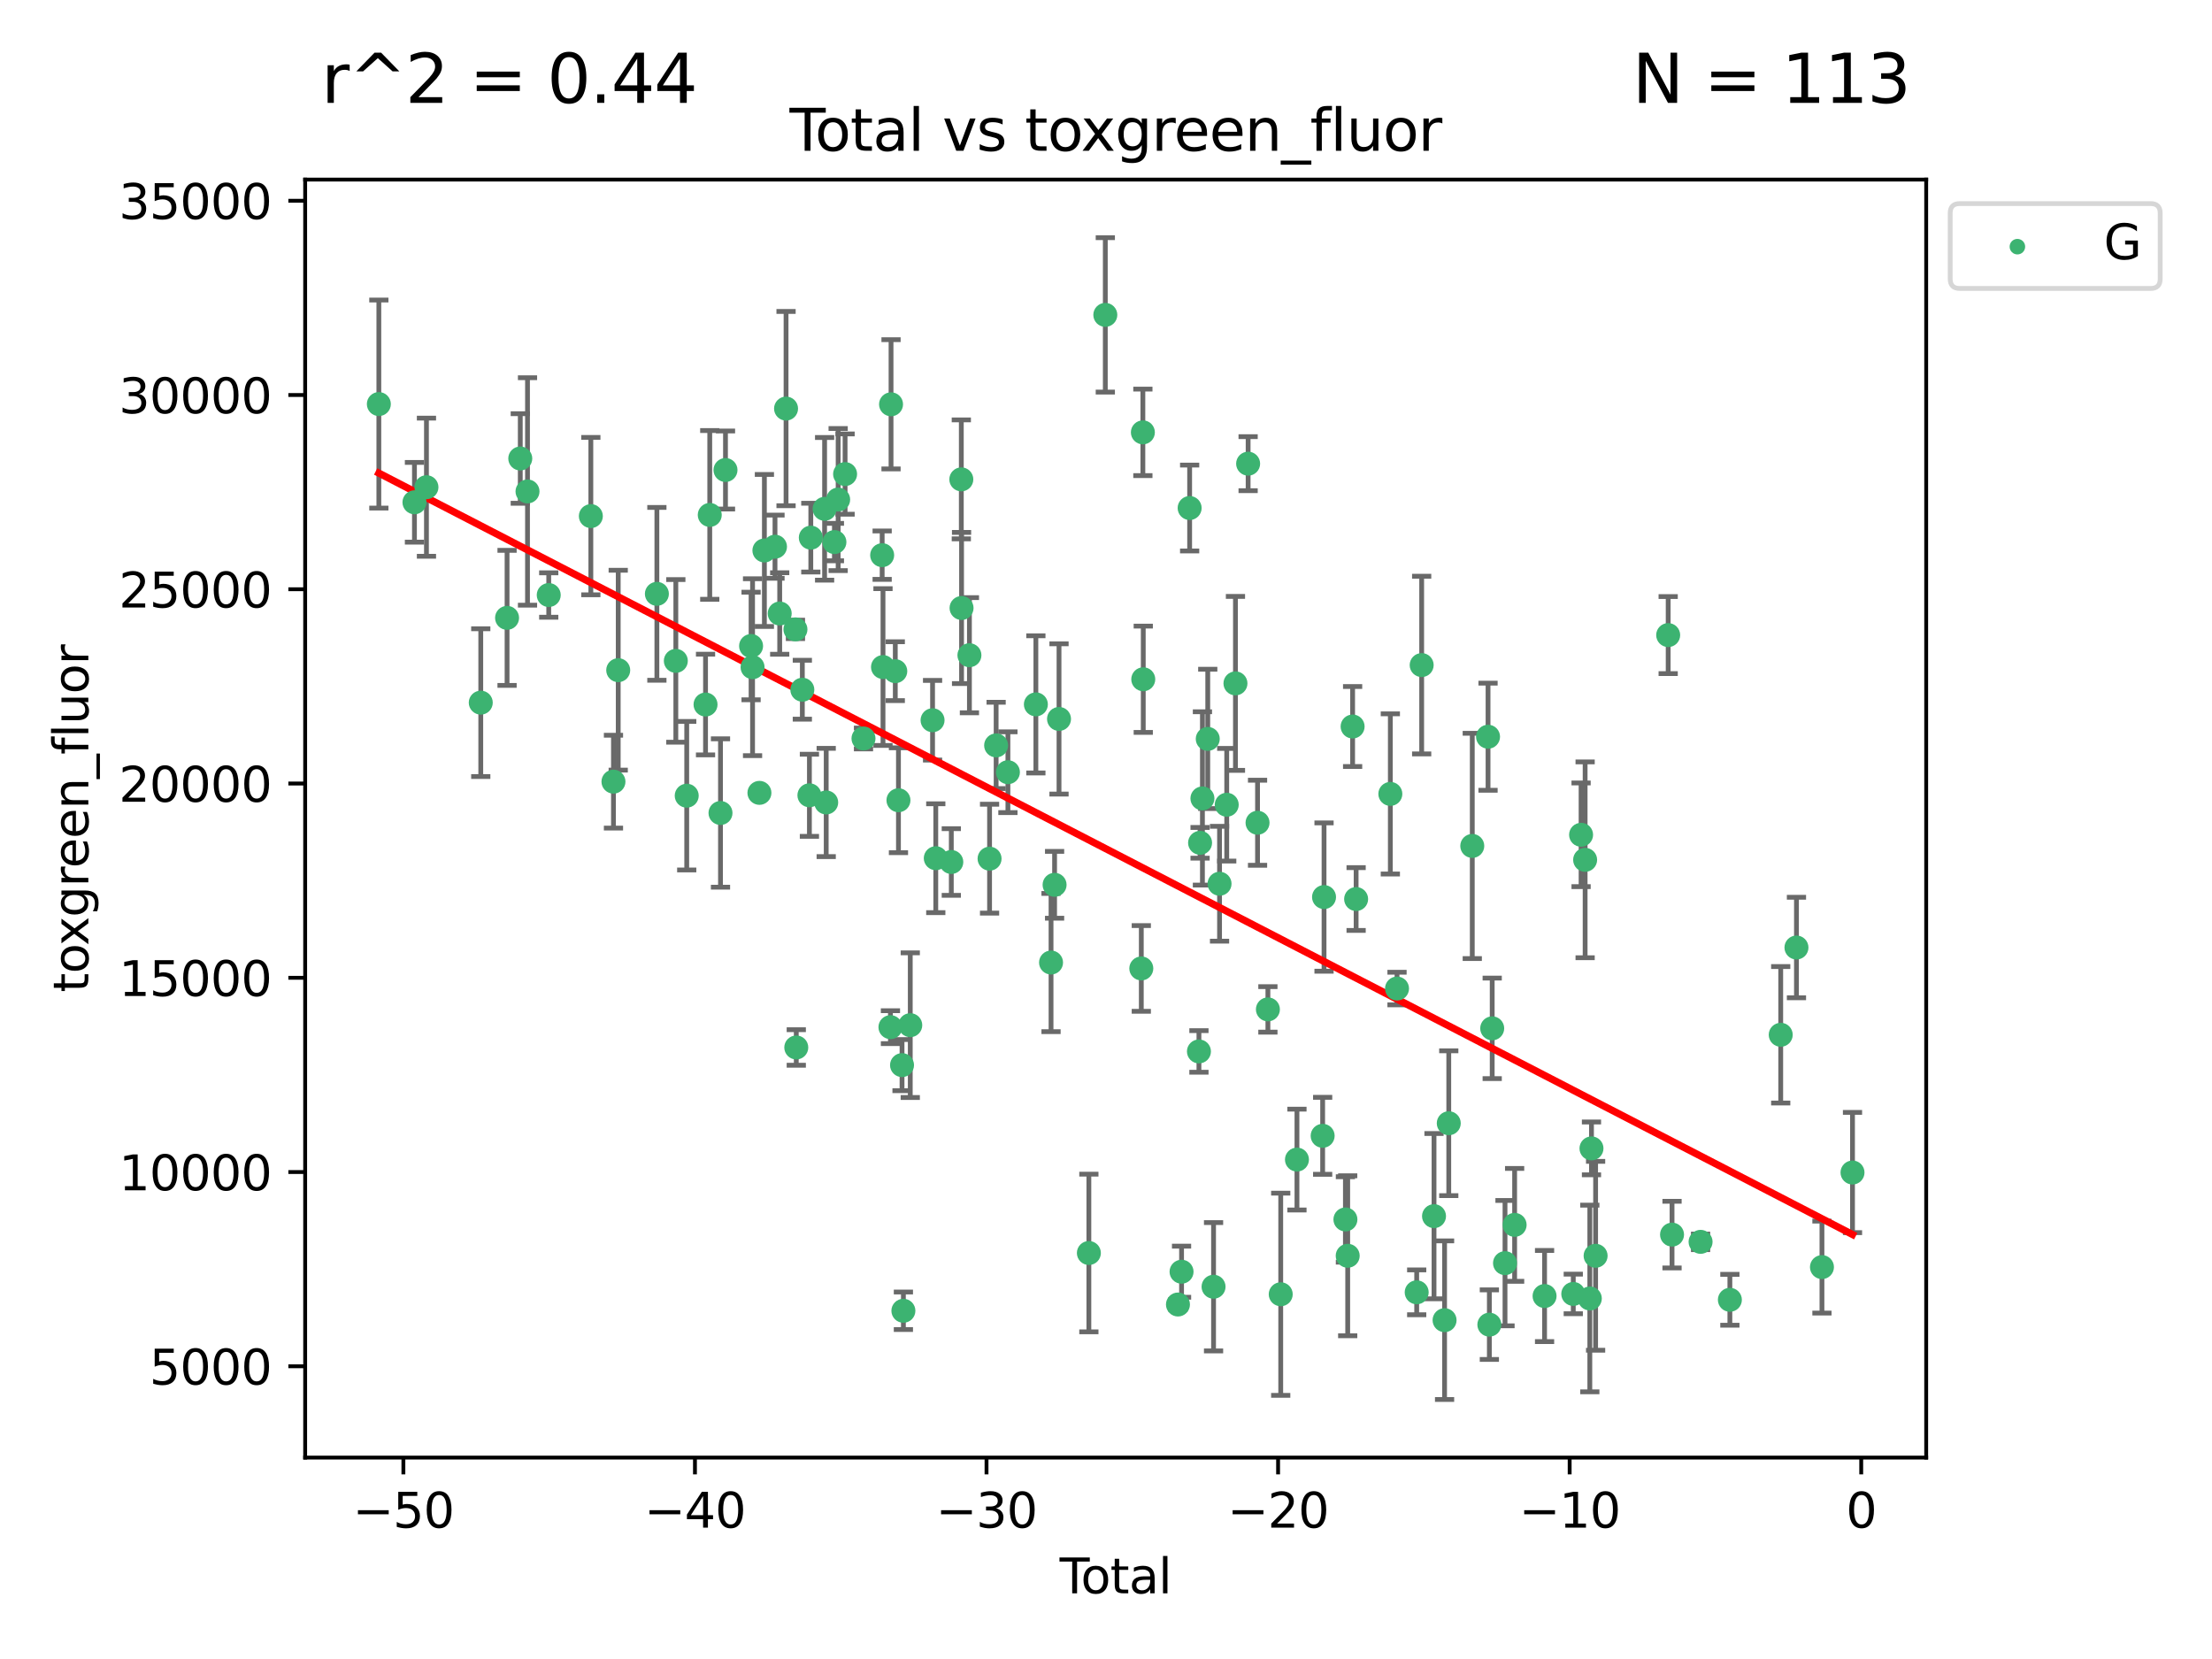 <?xml version="1.0" encoding="utf-8" standalone="no"?>
<!DOCTYPE svg PUBLIC "-//W3C//DTD SVG 1.1//EN"
  "http://www.w3.org/Graphics/SVG/1.1/DTD/svg11.dtd">
<svg xmlns:xlink="http://www.w3.org/1999/xlink" width="460.8pt" height="345.6pt" viewBox="0 0 460.8 345.6" xmlns="http://www.w3.org/2000/svg" version="1.1">
 <defs>
  <style type="text/css">*{stroke-linejoin: round; stroke-linecap: butt}</style>
 </defs>
 <g id="figure_1">
  <g id="patch_1">
   <path d="M 0 345.6 
L 460.8 345.6 
L 460.8 0 
L 0 0 
z
" style="fill: #ffffff"/>
  </g>
  <g id="axes_1">
   <g id="patch_2">
    <path d="M 63.571 303.64 
L 401.26 303.64 
L 401.26 37.411 
L 63.571 37.411 
z
" style="fill: #ffffff"/>
   </g>
   <g id="PathCollection_1">
    <defs>
     <path id="m3f0fb2060b" d="M 0 1.118 
C 0.297 1.118 0.581 1 0.791 0.791 
C 1 0.581 1.118 0.297 1.118 0 
C 1.118 -0.297 1 -0.581 0.791 -0.791 
C 0.581 -1 0.297 -1.118 0 -1.118 
C -0.297 -1.118 -0.581 -1 -0.791 -0.791 
C -1 -0.581 -1.118 -0.297 -1.118 0 
C -1.118 0.297 -1 0.581 -0.791 0.791 
C -0.581 1 -0.297 1.118 0 1.118 
z
" style="stroke: #3cb371"/>
    </defs>
    <g clip-path="url(#p9ab15c08d0)">
     <use xlink:href="#m3f0fb2060b" x="78.921" y="84.173" style="fill: #3cb371; stroke: #3cb371"/>
     <use xlink:href="#m3f0fb2060b" x="86.339" y="104.636" style="fill: #3cb371; stroke: #3cb371"/>
     <use xlink:href="#m3f0fb2060b" x="88.838" y="101.492" style="fill: #3cb371; stroke: #3cb371"/>
     <use xlink:href="#m3f0fb2060b" x="100.152" y="146.373" style="fill: #3cb371; stroke: #3cb371"/>
     <use xlink:href="#m3f0fb2060b" x="105.631" y="128.712" style="fill: #3cb371; stroke: #3cb371"/>
     <use xlink:href="#m3f0fb2060b" x="108.382" y="95.512" style="fill: #3cb371; stroke: #3cb371"/>
     <use xlink:href="#m3f0fb2060b" x="109.89" y="102.376" style="fill: #3cb371; stroke: #3cb371"/>
     <use xlink:href="#m3f0fb2060b" x="114.312" y="123.955" style="fill: #3cb371; stroke: #3cb371"/>
     <use xlink:href="#m3f0fb2060b" x="123.084" y="107.513" style="fill: #3cb371; stroke: #3cb371"/>
     <use xlink:href="#m3f0fb2060b" x="127.796" y="162.832" style="fill: #3cb371; stroke: #3cb371"/>
     <use xlink:href="#m3f0fb2060b" x="128.787" y="139.61" style="fill: #3cb371; stroke: #3cb371"/>
     <use xlink:href="#m3f0fb2060b" x="136.84" y="123.708" style="fill: #3cb371; stroke: #3cb371"/>
     <use xlink:href="#m3f0fb2060b" x="140.788" y="137.672" style="fill: #3cb371; stroke: #3cb371"/>
     <use xlink:href="#m3f0fb2060b" x="143.057" y="165.757" style="fill: #3cb371; stroke: #3cb371"/>
     <use xlink:href="#m3f0fb2060b" x="146.976" y="146.767" style="fill: #3cb371; stroke: #3cb371"/>
     <use xlink:href="#m3f0fb2060b" x="147.855" y="107.27" style="fill: #3cb371; stroke: #3cb371"/>
     <use xlink:href="#m3f0fb2060b" x="150.093" y="169.361" style="fill: #3cb371; stroke: #3cb371"/>
     <use xlink:href="#m3f0fb2060b" x="151.134" y="97.911" style="fill: #3cb371; stroke: #3cb371"/>
     <use xlink:href="#m3f0fb2060b" x="156.464" y="134.572" style="fill: #3cb371; stroke: #3cb371"/>
     <use xlink:href="#m3f0fb2060b" x="156.772" y="138.989" style="fill: #3cb371; stroke: #3cb371"/>
     <use xlink:href="#m3f0fb2060b" x="158.203" y="165.167" style="fill: #3cb371; stroke: #3cb371"/>
     <use xlink:href="#m3f0fb2060b" x="159.239" y="114.671" style="fill: #3cb371; stroke: #3cb371"/>
     <use xlink:href="#m3f0fb2060b" x="161.446" y="113.885" style="fill: #3cb371; stroke: #3cb371"/>
     <use xlink:href="#m3f0fb2060b" x="162.427" y="127.805" style="fill: #3cb371; stroke: #3cb371"/>
     <use xlink:href="#m3f0fb2060b" x="163.749" y="85.115" style="fill: #3cb371; stroke: #3cb371"/>
     <use xlink:href="#m3f0fb2060b" x="165.705" y="131.112" style="fill: #3cb371; stroke: #3cb371"/>
     <use xlink:href="#m3f0fb2060b" x="165.879" y="218.208" style="fill: #3cb371; stroke: #3cb371"/>
     <use xlink:href="#m3f0fb2060b" x="167.142" y="143.681" style="fill: #3cb371; stroke: #3cb371"/>
     <use xlink:href="#m3f0fb2060b" x="168.616" y="165.672" style="fill: #3cb371; stroke: #3cb371"/>
     <use xlink:href="#m3f0fb2060b" x="168.906" y="112.002" style="fill: #3cb371; stroke: #3cb371"/>
     <use xlink:href="#m3f0fb2060b" x="171.78" y="105.999" style="fill: #3cb371; stroke: #3cb371"/>
     <use xlink:href="#m3f0fb2060b" x="172.113" y="167.167" style="fill: #3cb371; stroke: #3cb371"/>
     <use xlink:href="#m3f0fb2060b" x="173.824" y="112.924" style="fill: #3cb371; stroke: #3cb371"/>
     <use xlink:href="#m3f0fb2060b" x="174.603" y="104.069" style="fill: #3cb371; stroke: #3cb371"/>
     <use xlink:href="#m3f0fb2060b" x="176.047" y="98.759" style="fill: #3cb371; stroke: #3cb371"/>
     <use xlink:href="#m3f0fb2060b" x="179.882" y="153.838" style="fill: #3cb371; stroke: #3cb371"/>
     <use xlink:href="#m3f0fb2060b" x="183.77" y="115.652" style="fill: #3cb371; stroke: #3cb371"/>
     <use xlink:href="#m3f0fb2060b" x="183.945" y="138.958" style="fill: #3cb371; stroke: #3cb371"/>
     <use xlink:href="#m3f0fb2060b" x="185.495" y="213.975" style="fill: #3cb371; stroke: #3cb371"/>
     <use xlink:href="#m3f0fb2060b" x="185.62" y="84.223" style="fill: #3cb371; stroke: #3cb371"/>
     <use xlink:href="#m3f0fb2060b" x="186.505" y="139.818" style="fill: #3cb371; stroke: #3cb371"/>
     <use xlink:href="#m3f0fb2060b" x="187.165" y="166.706" style="fill: #3cb371; stroke: #3cb371"/>
     <use xlink:href="#m3f0fb2060b" x="187.909" y="221.883" style="fill: #3cb371; stroke: #3cb371"/>
     <use xlink:href="#m3f0fb2060b" x="188.194" y="273.057" style="fill: #3cb371; stroke: #3cb371"/>
     <use xlink:href="#m3f0fb2060b" x="189.625" y="213.562" style="fill: #3cb371; stroke: #3cb371"/>
     <use xlink:href="#m3f0fb2060b" x="194.27" y="150.036" style="fill: #3cb371; stroke: #3cb371"/>
     <use xlink:href="#m3f0fb2060b" x="194.94" y="178.78" style="fill: #3cb371; stroke: #3cb371"/>
     <use xlink:href="#m3f0fb2060b" x="198.174" y="179.57" style="fill: #3cb371; stroke: #3cb371"/>
     <use xlink:href="#m3f0fb2060b" x="200.26" y="99.86" style="fill: #3cb371; stroke: #3cb371"/>
     <use xlink:href="#m3f0fb2060b" x="200.31" y="126.657" style="fill: #3cb371; stroke: #3cb371"/>
     <use xlink:href="#m3f0fb2060b" x="201.949" y="136.492" style="fill: #3cb371; stroke: #3cb371"/>
     <use xlink:href="#m3f0fb2060b" x="206.145" y="178.877" style="fill: #3cb371; stroke: #3cb371"/>
     <use xlink:href="#m3f0fb2060b" x="207.512" y="155.281" style="fill: #3cb371; stroke: #3cb371"/>
     <use xlink:href="#m3f0fb2060b" x="209.967" y="160.863" style="fill: #3cb371; stroke: #3cb371"/>
     <use xlink:href="#m3f0fb2060b" x="215.791" y="146.735" style="fill: #3cb371; stroke: #3cb371"/>
     <use xlink:href="#m3f0fb2060b" x="218.951" y="200.512" style="fill: #3cb371; stroke: #3cb371"/>
     <use xlink:href="#m3f0fb2060b" x="219.69" y="184.321" style="fill: #3cb371; stroke: #3cb371"/>
     <use xlink:href="#m3f0fb2060b" x="220.613" y="149.77" style="fill: #3cb371; stroke: #3cb371"/>
     <use xlink:href="#m3f0fb2060b" x="226.832" y="261.024" style="fill: #3cb371; stroke: #3cb371"/>
     <use xlink:href="#m3f0fb2060b" x="230.257" y="65.595" style="fill: #3cb371; stroke: #3cb371"/>
     <use xlink:href="#m3f0fb2060b" x="237.754" y="201.743" style="fill: #3cb371; stroke: #3cb371"/>
     <use xlink:href="#m3f0fb2060b" x="238.082" y="90.069" style="fill: #3cb371; stroke: #3cb371"/>
     <use xlink:href="#m3f0fb2060b" x="238.163" y="141.503" style="fill: #3cb371; stroke: #3cb371"/>
     <use xlink:href="#m3f0fb2060b" x="245.39" y="271.752" style="fill: #3cb371; stroke: #3cb371"/>
     <use xlink:href="#m3f0fb2060b" x="246.139" y="264.922" style="fill: #3cb371; stroke: #3cb371"/>
     <use xlink:href="#m3f0fb2060b" x="247.824" y="105.83" style="fill: #3cb371; stroke: #3cb371"/>
     <use xlink:href="#m3f0fb2060b" x="249.761" y="219.033" style="fill: #3cb371; stroke: #3cb371"/>
     <use xlink:href="#m3f0fb2060b" x="249.998" y="175.575" style="fill: #3cb371; stroke: #3cb371"/>
     <use xlink:href="#m3f0fb2060b" x="250.488" y="166.323" style="fill: #3cb371; stroke: #3cb371"/>
     <use xlink:href="#m3f0fb2060b" x="251.597" y="153.926" style="fill: #3cb371; stroke: #3cb371"/>
     <use xlink:href="#m3f0fb2060b" x="252.806" y="268.051" style="fill: #3cb371; stroke: #3cb371"/>
     <use xlink:href="#m3f0fb2060b" x="254.054" y="184.102" style="fill: #3cb371; stroke: #3cb371"/>
     <use xlink:href="#m3f0fb2060b" x="255.55" y="167.643" style="fill: #3cb371; stroke: #3cb371"/>
     <use xlink:href="#m3f0fb2060b" x="257.368" y="142.362" style="fill: #3cb371; stroke: #3cb371"/>
     <use xlink:href="#m3f0fb2060b" x="260.007" y="96.591" style="fill: #3cb371; stroke: #3cb371"/>
     <use xlink:href="#m3f0fb2060b" x="261.969" y="171.392" style="fill: #3cb371; stroke: #3cb371"/>
     <use xlink:href="#m3f0fb2060b" x="264.127" y="210.273" style="fill: #3cb371; stroke: #3cb371"/>
     <use xlink:href="#m3f0fb2060b" x="266.798" y="269.618" style="fill: #3cb371; stroke: #3cb371"/>
     <use xlink:href="#m3f0fb2060b" x="270.179" y="241.561" style="fill: #3cb371; stroke: #3cb371"/>
     <use xlink:href="#m3f0fb2060b" x="275.532" y="236.612" style="fill: #3cb371; stroke: #3cb371"/>
     <use xlink:href="#m3f0fb2060b" x="275.821" y="186.874" style="fill: #3cb371; stroke: #3cb371"/>
     <use xlink:href="#m3f0fb2060b" x="280.275" y="254.033" style="fill: #3cb371; stroke: #3cb371"/>
     <use xlink:href="#m3f0fb2060b" x="280.751" y="261.6" style="fill: #3cb371; stroke: #3cb371"/>
     <use xlink:href="#m3f0fb2060b" x="281.774" y="151.347" style="fill: #3cb371; stroke: #3cb371"/>
     <use xlink:href="#m3f0fb2060b" x="282.505" y="187.286" style="fill: #3cb371; stroke: #3cb371"/>
     <use xlink:href="#m3f0fb2060b" x="289.633" y="165.385" style="fill: #3cb371; stroke: #3cb371"/>
     <use xlink:href="#m3f0fb2060b" x="291.025" y="205.931" style="fill: #3cb371; stroke: #3cb371"/>
     <use xlink:href="#m3f0fb2060b" x="295.122" y="269.212" style="fill: #3cb371; stroke: #3cb371"/>
     <use xlink:href="#m3f0fb2060b" x="296.16" y="138.549" style="fill: #3cb371; stroke: #3cb371"/>
     <use xlink:href="#m3f0fb2060b" x="298.732" y="253.346" style="fill: #3cb371; stroke: #3cb371"/>
     <use xlink:href="#m3f0fb2060b" x="300.931" y="275.016" style="fill: #3cb371; stroke: #3cb371"/>
     <use xlink:href="#m3f0fb2060b" x="301.805" y="233.991" style="fill: #3cb371; stroke: #3cb371"/>
     <use xlink:href="#m3f0fb2060b" x="306.701" y="176.222" style="fill: #3cb371; stroke: #3cb371"/>
     <use xlink:href="#m3f0fb2060b" x="309.986" y="153.473" style="fill: #3cb371; stroke: #3cb371"/>
     <use xlink:href="#m3f0fb2060b" x="310.26" y="275.95" style="fill: #3cb371; stroke: #3cb371"/>
     <use xlink:href="#m3f0fb2060b" x="310.853" y="214.222" style="fill: #3cb371; stroke: #3cb371"/>
     <use xlink:href="#m3f0fb2060b" x="313.521" y="263.135" style="fill: #3cb371; stroke: #3cb371"/>
     <use xlink:href="#m3f0fb2060b" x="315.524" y="255.162" style="fill: #3cb371; stroke: #3cb371"/>
     <use xlink:href="#m3f0fb2060b" x="321.762" y="269.987" style="fill: #3cb371; stroke: #3cb371"/>
     <use xlink:href="#m3f0fb2060b" x="327.742" y="269.549" style="fill: #3cb371; stroke: #3cb371"/>
     <use xlink:href="#m3f0fb2060b" x="329.369" y="173.901" style="fill: #3cb371; stroke: #3cb371"/>
     <use xlink:href="#m3f0fb2060b" x="330.211" y="179.118" style="fill: #3cb371; stroke: #3cb371"/>
     <use xlink:href="#m3f0fb2060b" x="331.188" y="270.498" style="fill: #3cb371; stroke: #3cb371"/>
     <use xlink:href="#m3f0fb2060b" x="331.534" y="239.232" style="fill: #3cb371; stroke: #3cb371"/>
     <use xlink:href="#m3f0fb2060b" x="332.395" y="261.604" style="fill: #3cb371; stroke: #3cb371"/>
     <use xlink:href="#m3f0fb2060b" x="347.512" y="132.3" style="fill: #3cb371; stroke: #3cb371"/>
     <use xlink:href="#m3f0fb2060b" x="348.316" y="257.193" style="fill: #3cb371; stroke: #3cb371"/>
     <use xlink:href="#m3f0fb2060b" x="354.261" y="258.698" style="fill: #3cb371; stroke: #3cb371"/>
     <use xlink:href="#m3f0fb2060b" x="360.365" y="270.772" style="fill: #3cb371; stroke: #3cb371"/>
     <use xlink:href="#m3f0fb2060b" x="370.957" y="215.565" style="fill: #3cb371; stroke: #3cb371"/>
     <use xlink:href="#m3f0fb2060b" x="374.235" y="197.387" style="fill: #3cb371; stroke: #3cb371"/>
     <use xlink:href="#m3f0fb2060b" x="379.546" y="263.958" style="fill: #3cb371; stroke: #3cb371"/>
     <use xlink:href="#m3f0fb2060b" x="385.911" y="244.257" style="fill: #3cb371; stroke: #3cb371"/>
    </g>
   </g>
   <g id="matplotlib.axis_1">
    <g id="xtick_1">
     <g id="line2d_1">
      <defs>
       <path id="m66f8acc256" d="M 0 0 
L 0 3.5 
" style="stroke: #000000; stroke-width: 0.8"/>
      </defs>
      <g>
       <use xlink:href="#m66f8acc256" x="84.033" y="303.64" style="stroke: #000000; stroke-width: 0.8"/>
      </g>
     </g>
     <g id="text_1">
      <!-- −50 -->
      <g transform="translate(73.48 318.238)scale(0.1 -0.1)">
       <defs>
        <path id="DejaVuSans-2212" d="M 678 2272 
L 4684 2272 
L 4684 1741 
L 678 1741 
L 678 2272 
z
" transform="scale(0.016)"/>
        <path id="DejaVuSans-35" d="M 691 4666 
L 3169 4666 
L 3169 4134 
L 1269 4134 
L 1269 2991 
Q 1406 3038 1543 3061 
Q 1681 3084 1819 3084 
Q 2600 3084 3056 2656 
Q 3513 2228 3513 1497 
Q 3513 744 3044 326 
Q 2575 -91 1722 -91 
Q 1428 -91 1123 -41 
Q 819 9 494 109 
L 494 744 
Q 775 591 1075 516 
Q 1375 441 1709 441 
Q 2250 441 2565 725 
Q 2881 1009 2881 1497 
Q 2881 1984 2565 2268 
Q 2250 2553 1709 2553 
Q 1456 2553 1204 2497 
Q 953 2441 691 2322 
L 691 4666 
z
" transform="scale(0.016)"/>
        <path id="DejaVuSans-30" d="M 2034 4250 
Q 1547 4250 1301 3770 
Q 1056 3291 1056 2328 
Q 1056 1369 1301 889 
Q 1547 409 2034 409 
Q 2525 409 2770 889 
Q 3016 1369 3016 2328 
Q 3016 3291 2770 3770 
Q 2525 4250 2034 4250 
z
M 2034 4750 
Q 2819 4750 3233 4129 
Q 3647 3509 3647 2328 
Q 3647 1150 3233 529 
Q 2819 -91 2034 -91 
Q 1250 -91 836 529 
Q 422 1150 422 2328 
Q 422 3509 836 4129 
Q 1250 4750 2034 4750 
z
" transform="scale(0.016)"/>
       </defs>
       <use xlink:href="#DejaVuSans-2212"/>
       <use xlink:href="#DejaVuSans-35" x="83.789"/>
       <use xlink:href="#DejaVuSans-30" x="147.412"/>
      </g>
     </g>
    </g>
    <g id="xtick_2">
     <g id="line2d_2">
      <g>
       <use xlink:href="#m66f8acc256" x="144.772" y="303.64" style="stroke: #000000; stroke-width: 0.8"/>
      </g>
     </g>
     <g id="text_2">
      <!-- −40 -->
      <g transform="translate(134.219 318.238)scale(0.1 -0.1)">
       <defs>
        <path id="DejaVuSans-34" d="M 2419 4116 
L 825 1625 
L 2419 1625 
L 2419 4116 
z
M 2253 4666 
L 3047 4666 
L 3047 1625 
L 3713 1625 
L 3713 1100 
L 3047 1100 
L 3047 0 
L 2419 0 
L 2419 1100 
L 313 1100 
L 313 1709 
L 2253 4666 
z
" transform="scale(0.016)"/>
       </defs>
       <use xlink:href="#DejaVuSans-2212"/>
       <use xlink:href="#DejaVuSans-34" x="83.789"/>
       <use xlink:href="#DejaVuSans-30" x="147.412"/>
      </g>
     </g>
    </g>
    <g id="xtick_3">
     <g id="line2d_3">
      <g>
       <use xlink:href="#m66f8acc256" x="205.51" y="303.64" style="stroke: #000000; stroke-width: 0.8"/>
      </g>
     </g>
     <g id="text_3">
      <!-- −30 -->
      <g transform="translate(194.958 318.238)scale(0.1 -0.1)">
       <defs>
        <path id="DejaVuSans-33" d="M 2597 2516 
Q 3050 2419 3304 2112 
Q 3559 1806 3559 1356 
Q 3559 666 3084 287 
Q 2609 -91 1734 -91 
Q 1441 -91 1130 -33 
Q 819 25 488 141 
L 488 750 
Q 750 597 1062 519 
Q 1375 441 1716 441 
Q 2309 441 2620 675 
Q 2931 909 2931 1356 
Q 2931 1769 2642 2001 
Q 2353 2234 1838 2234 
L 1294 2234 
L 1294 2753 
L 1863 2753 
Q 2328 2753 2575 2939 
Q 2822 3125 2822 3475 
Q 2822 3834 2567 4026 
Q 2313 4219 1838 4219 
Q 1578 4219 1281 4162 
Q 984 4106 628 3988 
L 628 4550 
Q 988 4650 1302 4700 
Q 1616 4750 1894 4750 
Q 2613 4750 3031 4423 
Q 3450 4097 3450 3541 
Q 3450 3153 3228 2886 
Q 3006 2619 2597 2516 
z
" transform="scale(0.016)"/>
       </defs>
       <use xlink:href="#DejaVuSans-2212"/>
       <use xlink:href="#DejaVuSans-33" x="83.789"/>
       <use xlink:href="#DejaVuSans-30" x="147.412"/>
      </g>
     </g>
    </g>
    <g id="xtick_4">
     <g id="line2d_4">
      <g>
       <use xlink:href="#m66f8acc256" x="266.249" y="303.64" style="stroke: #000000; stroke-width: 0.8"/>
      </g>
     </g>
     <g id="text_4">
      <!-- −20 -->
      <g transform="translate(255.697 318.238)scale(0.1 -0.1)">
       <defs>
        <path id="DejaVuSans-32" d="M 1228 531 
L 3431 531 
L 3431 0 
L 469 0 
L 469 531 
Q 828 903 1448 1529 
Q 2069 2156 2228 2338 
Q 2531 2678 2651 2914 
Q 2772 3150 2772 3378 
Q 2772 3750 2511 3984 
Q 2250 4219 1831 4219 
Q 1534 4219 1204 4116 
Q 875 4013 500 3803 
L 500 4441 
Q 881 4594 1212 4672 
Q 1544 4750 1819 4750 
Q 2544 4750 2975 4387 
Q 3406 4025 3406 3419 
Q 3406 3131 3298 2873 
Q 3191 2616 2906 2266 
Q 2828 2175 2409 1742 
Q 1991 1309 1228 531 
z
" transform="scale(0.016)"/>
       </defs>
       <use xlink:href="#DejaVuSans-2212"/>
       <use xlink:href="#DejaVuSans-32" x="83.789"/>
       <use xlink:href="#DejaVuSans-30" x="147.412"/>
      </g>
     </g>
    </g>
    <g id="xtick_5">
     <g id="line2d_5">
      <g>
       <use xlink:href="#m66f8acc256" x="326.988" y="303.64" style="stroke: #000000; stroke-width: 0.8"/>
      </g>
     </g>
     <g id="text_5">
      <!-- −10 -->
      <g transform="translate(316.436 318.238)scale(0.1 -0.1)">
       <defs>
        <path id="DejaVuSans-31" d="M 794 531 
L 1825 531 
L 1825 4091 
L 703 3866 
L 703 4441 
L 1819 4666 
L 2450 4666 
L 2450 531 
L 3481 531 
L 3481 0 
L 794 0 
L 794 531 
z
" transform="scale(0.016)"/>
       </defs>
       <use xlink:href="#DejaVuSans-2212"/>
       <use xlink:href="#DejaVuSans-31" x="83.789"/>
       <use xlink:href="#DejaVuSans-30" x="147.412"/>
      </g>
     </g>
    </g>
    <g id="xtick_6">
     <g id="line2d_6">
      <g>
       <use xlink:href="#m66f8acc256" x="387.727" y="303.64" style="stroke: #000000; stroke-width: 0.8"/>
      </g>
     </g>
     <g id="text_6">
      <!-- 0 -->
      <g transform="translate(384.546 318.238)scale(0.1 -0.1)">
       <use xlink:href="#DejaVuSans-30"/>
      </g>
     </g>
    </g>
    <g id="text_7">
     <!-- Total -->
     <g transform="translate(220.739 331.917)scale(0.1 -0.1)">
      <defs>
       <path id="DejaVuSans-54" d="M -19 4666 
L 3928 4666 
L 3928 4134 
L 2272 4134 
L 2272 0 
L 1638 0 
L 1638 4134 
L -19 4134 
L -19 4666 
z
" transform="scale(0.016)"/>
       <path id="DejaVuSans-6f" d="M 1959 3097 
Q 1497 3097 1228 2736 
Q 959 2375 959 1747 
Q 959 1119 1226 758 
Q 1494 397 1959 397 
Q 2419 397 2687 759 
Q 2956 1122 2956 1747 
Q 2956 2369 2687 2733 
Q 2419 3097 1959 3097 
z
M 1959 3584 
Q 2709 3584 3137 3096 
Q 3566 2609 3566 1747 
Q 3566 888 3137 398 
Q 2709 -91 1959 -91 
Q 1206 -91 779 398 
Q 353 888 353 1747 
Q 353 2609 779 3096 
Q 1206 3584 1959 3584 
z
" transform="scale(0.016)"/>
       <path id="DejaVuSans-74" d="M 1172 4494 
L 1172 3500 
L 2356 3500 
L 2356 3053 
L 1172 3053 
L 1172 1153 
Q 1172 725 1289 603 
Q 1406 481 1766 481 
L 2356 481 
L 2356 0 
L 1766 0 
Q 1100 0 847 248 
Q 594 497 594 1153 
L 594 3053 
L 172 3053 
L 172 3500 
L 594 3500 
L 594 4494 
L 1172 4494 
z
" transform="scale(0.016)"/>
       <path id="DejaVuSans-61" d="M 2194 1759 
Q 1497 1759 1228 1600 
Q 959 1441 959 1056 
Q 959 750 1161 570 
Q 1363 391 1709 391 
Q 2188 391 2477 730 
Q 2766 1069 2766 1631 
L 2766 1759 
L 2194 1759 
z
M 3341 1997 
L 3341 0 
L 2766 0 
L 2766 531 
Q 2569 213 2275 61 
Q 1981 -91 1556 -91 
Q 1019 -91 701 211 
Q 384 513 384 1019 
Q 384 1609 779 1909 
Q 1175 2209 1959 2209 
L 2766 2209 
L 2766 2266 
Q 2766 2663 2505 2880 
Q 2244 3097 1772 3097 
Q 1472 3097 1187 3025 
Q 903 2953 641 2809 
L 641 3341 
Q 956 3463 1253 3523 
Q 1550 3584 1831 3584 
Q 2591 3584 2966 3190 
Q 3341 2797 3341 1997 
z
" transform="scale(0.016)"/>
       <path id="DejaVuSans-6c" d="M 603 4863 
L 1178 4863 
L 1178 0 
L 603 0 
L 603 4863 
z
" transform="scale(0.016)"/>
      </defs>
      <use xlink:href="#DejaVuSans-54"/>
      <use xlink:href="#DejaVuSans-6f" x="44.084"/>
      <use xlink:href="#DejaVuSans-74" x="105.266"/>
      <use xlink:href="#DejaVuSans-61" x="144.475"/>
      <use xlink:href="#DejaVuSans-6c" x="205.754"/>
     </g>
    </g>
   </g>
   <g id="matplotlib.axis_2">
    <g id="ytick_1">
     <g id="line2d_7">
      <defs>
       <path id="m8f5401240d" d="M 0 0 
L -3.5 0 
" style="stroke: #000000; stroke-width: 0.8"/>
      </defs>
      <g>
       <use xlink:href="#m8f5401240d" x="63.571" y="284.623" style="stroke: #000000; stroke-width: 0.8"/>
      </g>
     </g>
     <g id="text_8">
      <!-- 5000 -->
      <g transform="translate(31.121 288.422)scale(0.1 -0.1)">
       <use xlink:href="#DejaVuSans-35"/>
       <use xlink:href="#DejaVuSans-30" x="63.623"/>
       <use xlink:href="#DejaVuSans-30" x="127.246"/>
       <use xlink:href="#DejaVuSans-30" x="190.869"/>
      </g>
     </g>
    </g>
    <g id="ytick_2">
     <g id="line2d_8">
      <g>
       <use xlink:href="#m8f5401240d" x="63.571" y="244.155" style="stroke: #000000; stroke-width: 0.8"/>
      </g>
     </g>
     <g id="text_9">
      <!-- 10000 -->
      <g transform="translate(24.759 247.955)scale(0.1 -0.1)">
       <use xlink:href="#DejaVuSans-31"/>
       <use xlink:href="#DejaVuSans-30" x="63.623"/>
       <use xlink:href="#DejaVuSans-30" x="127.246"/>
       <use xlink:href="#DejaVuSans-30" x="190.869"/>
       <use xlink:href="#DejaVuSans-30" x="254.492"/>
      </g>
     </g>
    </g>
    <g id="ytick_3">
     <g id="line2d_9">
      <g>
       <use xlink:href="#m8f5401240d" x="63.571" y="203.688" style="stroke: #000000; stroke-width: 0.8"/>
      </g>
     </g>
     <g id="text_10">
      <!-- 15000 -->
      <g transform="translate(24.759 207.487)scale(0.1 -0.1)">
       <use xlink:href="#DejaVuSans-31"/>
       <use xlink:href="#DejaVuSans-35" x="63.623"/>
       <use xlink:href="#DejaVuSans-30" x="127.246"/>
       <use xlink:href="#DejaVuSans-30" x="190.869"/>
       <use xlink:href="#DejaVuSans-30" x="254.492"/>
      </g>
     </g>
    </g>
    <g id="ytick_4">
     <g id="line2d_10">
      <g>
       <use xlink:href="#m8f5401240d" x="63.571" y="163.221" style="stroke: #000000; stroke-width: 0.8"/>
      </g>
     </g>
     <g id="text_11">
      <!-- 20000 -->
      <g transform="translate(24.759 167.02)scale(0.1 -0.1)">
       <use xlink:href="#DejaVuSans-32"/>
       <use xlink:href="#DejaVuSans-30" x="63.623"/>
       <use xlink:href="#DejaVuSans-30" x="127.246"/>
       <use xlink:href="#DejaVuSans-30" x="190.869"/>
       <use xlink:href="#DejaVuSans-30" x="254.492"/>
      </g>
     </g>
    </g>
    <g id="ytick_5">
     <g id="line2d_11">
      <g>
       <use xlink:href="#m8f5401240d" x="63.571" y="122.754" style="stroke: #000000; stroke-width: 0.8"/>
      </g>
     </g>
     <g id="text_12">
      <!-- 25000 -->
      <g transform="translate(24.759 126.553)scale(0.1 -0.1)">
       <use xlink:href="#DejaVuSans-32"/>
       <use xlink:href="#DejaVuSans-35" x="63.623"/>
       <use xlink:href="#DejaVuSans-30" x="127.246"/>
       <use xlink:href="#DejaVuSans-30" x="190.869"/>
       <use xlink:href="#DejaVuSans-30" x="254.492"/>
      </g>
     </g>
    </g>
    <g id="ytick_6">
     <g id="line2d_12">
      <g>
       <use xlink:href="#m8f5401240d" x="63.571" y="82.286" style="stroke: #000000; stroke-width: 0.8"/>
      </g>
     </g>
     <g id="text_13">
      <!-- 30000 -->
      <g transform="translate(24.759 86.086)scale(0.1 -0.1)">
       <use xlink:href="#DejaVuSans-33"/>
       <use xlink:href="#DejaVuSans-30" x="63.623"/>
       <use xlink:href="#DejaVuSans-30" x="127.246"/>
       <use xlink:href="#DejaVuSans-30" x="190.869"/>
       <use xlink:href="#DejaVuSans-30" x="254.492"/>
      </g>
     </g>
    </g>
    <g id="ytick_7">
     <g id="line2d_13">
      <g>
       <use xlink:href="#m8f5401240d" x="63.571" y="41.819" style="stroke: #000000; stroke-width: 0.8"/>
      </g>
     </g>
     <g id="text_14">
      <!-- 35000 -->
      <g transform="translate(24.759 45.618)scale(0.1 -0.1)">
       <use xlink:href="#DejaVuSans-33"/>
       <use xlink:href="#DejaVuSans-35" x="63.623"/>
       <use xlink:href="#DejaVuSans-30" x="127.246"/>
       <use xlink:href="#DejaVuSans-30" x="190.869"/>
       <use xlink:href="#DejaVuSans-30" x="254.492"/>
      </g>
     </g>
    </g>
    <g id="text_15">
     <!-- toxgreen_fluor -->
     <g transform="translate(18.401 206.72)rotate(-90)scale(0.1 -0.1)">
      <defs>
       <path id="DejaVuSans-78" d="M 3513 3500 
L 2247 1797 
L 3578 0 
L 2900 0 
L 1881 1375 
L 863 0 
L 184 0 
L 1544 1831 
L 300 3500 
L 978 3500 
L 1906 2253 
L 2834 3500 
L 3513 3500 
z
" transform="scale(0.016)"/>
       <path id="DejaVuSans-67" d="M 2906 1791 
Q 2906 2416 2648 2759 
Q 2391 3103 1925 3103 
Q 1463 3103 1205 2759 
Q 947 2416 947 1791 
Q 947 1169 1205 825 
Q 1463 481 1925 481 
Q 2391 481 2648 825 
Q 2906 1169 2906 1791 
z
M 3481 434 
Q 3481 -459 3084 -895 
Q 2688 -1331 1869 -1331 
Q 1566 -1331 1297 -1286 
Q 1028 -1241 775 -1147 
L 775 -588 
Q 1028 -725 1275 -790 
Q 1522 -856 1778 -856 
Q 2344 -856 2625 -561 
Q 2906 -266 2906 331 
L 2906 616 
Q 2728 306 2450 153 
Q 2172 0 1784 0 
Q 1141 0 747 490 
Q 353 981 353 1791 
Q 353 2603 747 3093 
Q 1141 3584 1784 3584 
Q 2172 3584 2450 3431 
Q 2728 3278 2906 2969 
L 2906 3500 
L 3481 3500 
L 3481 434 
z
" transform="scale(0.016)"/>
       <path id="DejaVuSans-72" d="M 2631 2963 
Q 2534 3019 2420 3045 
Q 2306 3072 2169 3072 
Q 1681 3072 1420 2755 
Q 1159 2438 1159 1844 
L 1159 0 
L 581 0 
L 581 3500 
L 1159 3500 
L 1159 2956 
Q 1341 3275 1631 3429 
Q 1922 3584 2338 3584 
Q 2397 3584 2469 3576 
Q 2541 3569 2628 3553 
L 2631 2963 
z
" transform="scale(0.016)"/>
       <path id="DejaVuSans-65" d="M 3597 1894 
L 3597 1613 
L 953 1613 
Q 991 1019 1311 708 
Q 1631 397 2203 397 
Q 2534 397 2845 478 
Q 3156 559 3463 722 
L 3463 178 
Q 3153 47 2828 -22 
Q 2503 -91 2169 -91 
Q 1331 -91 842 396 
Q 353 884 353 1716 
Q 353 2575 817 3079 
Q 1281 3584 2069 3584 
Q 2775 3584 3186 3129 
Q 3597 2675 3597 1894 
z
M 3022 2063 
Q 3016 2534 2758 2815 
Q 2500 3097 2075 3097 
Q 1594 3097 1305 2825 
Q 1016 2553 972 2059 
L 3022 2063 
z
" transform="scale(0.016)"/>
       <path id="DejaVuSans-6e" d="M 3513 2113 
L 3513 0 
L 2938 0 
L 2938 2094 
Q 2938 2591 2744 2837 
Q 2550 3084 2163 3084 
Q 1697 3084 1428 2787 
Q 1159 2491 1159 1978 
L 1159 0 
L 581 0 
L 581 3500 
L 1159 3500 
L 1159 2956 
Q 1366 3272 1645 3428 
Q 1925 3584 2291 3584 
Q 2894 3584 3203 3211 
Q 3513 2838 3513 2113 
z
" transform="scale(0.016)"/>
       <path id="DejaVuSans-5f" d="M 3263 -1063 
L 3263 -1509 
L -63 -1509 
L -63 -1063 
L 3263 -1063 
z
" transform="scale(0.016)"/>
       <path id="DejaVuSans-66" d="M 2375 4863 
L 2375 4384 
L 1825 4384 
Q 1516 4384 1395 4259 
Q 1275 4134 1275 3809 
L 1275 3500 
L 2222 3500 
L 2222 3053 
L 1275 3053 
L 1275 0 
L 697 0 
L 697 3053 
L 147 3053 
L 147 3500 
L 697 3500 
L 697 3744 
Q 697 4328 969 4595 
Q 1241 4863 1831 4863 
L 2375 4863 
z
" transform="scale(0.016)"/>
       <path id="DejaVuSans-75" d="M 544 1381 
L 544 3500 
L 1119 3500 
L 1119 1403 
Q 1119 906 1312 657 
Q 1506 409 1894 409 
Q 2359 409 2629 706 
Q 2900 1003 2900 1516 
L 2900 3500 
L 3475 3500 
L 3475 0 
L 2900 0 
L 2900 538 
Q 2691 219 2414 64 
Q 2138 -91 1772 -91 
Q 1169 -91 856 284 
Q 544 659 544 1381 
z
M 1991 3584 
L 1991 3584 
z
" transform="scale(0.016)"/>
      </defs>
      <use xlink:href="#DejaVuSans-74"/>
      <use xlink:href="#DejaVuSans-6f" x="39.209"/>
      <use xlink:href="#DejaVuSans-78" x="97.266"/>
      <use xlink:href="#DejaVuSans-67" x="156.445"/>
      <use xlink:href="#DejaVuSans-72" x="219.922"/>
      <use xlink:href="#DejaVuSans-65" x="258.785"/>
      <use xlink:href="#DejaVuSans-65" x="320.309"/>
      <use xlink:href="#DejaVuSans-6e" x="381.832"/>
      <use xlink:href="#DejaVuSans-5f" x="445.211"/>
      <use xlink:href="#DejaVuSans-66" x="495.211"/>
      <use xlink:href="#DejaVuSans-6c" x="530.416"/>
      <use xlink:href="#DejaVuSans-75" x="558.199"/>
      <use xlink:href="#DejaVuSans-6f" x="621.578"/>
      <use xlink:href="#DejaVuSans-72" x="682.76"/>
     </g>
    </g>
   </g>
   <g id="LineCollection_1">
    <path d="M 78.921 105.839 
L 78.921 62.507 
" clip-path="url(#p9ab15c08d0)" style="fill: none; stroke: #696969"/>
    <path d="M 86.339 112.94 
L 86.339 96.331 
" clip-path="url(#p9ab15c08d0)" style="fill: none; stroke: #696969"/>
    <path d="M 88.838 115.88 
L 88.838 87.105 
" clip-path="url(#p9ab15c08d0)" style="fill: none; stroke: #696969"/>
    <path d="M 100.152 161.764 
L 100.152 130.982 
" clip-path="url(#p9ab15c08d0)" style="fill: none; stroke: #696969"/>
    <path d="M 105.631 142.778 
L 105.631 114.646 
" clip-path="url(#p9ab15c08d0)" style="fill: none; stroke: #696969"/>
    <path d="M 108.382 104.841 
L 108.382 86.183 
" clip-path="url(#p9ab15c08d0)" style="fill: none; stroke: #696969"/>
    <path d="M 109.89 126.065 
L 109.89 78.686 
" clip-path="url(#p9ab15c08d0)" style="fill: none; stroke: #696969"/>
    <path d="M 114.312 128.583 
L 114.312 119.327 
" clip-path="url(#p9ab15c08d0)" style="fill: none; stroke: #696969"/>
    <path d="M 123.084 123.904 
L 123.084 91.123 
" clip-path="url(#p9ab15c08d0)" style="fill: none; stroke: #696969"/>
    <path d="M 127.796 172.501 
L 127.796 153.162 
" clip-path="url(#p9ab15c08d0)" style="fill: none; stroke: #696969"/>
    <path d="M 128.787 160.426 
L 128.787 118.793 
" clip-path="url(#p9ab15c08d0)" style="fill: none; stroke: #696969"/>
    <path d="M 136.84 141.71 
L 136.84 105.705 
" clip-path="url(#p9ab15c08d0)" style="fill: none; stroke: #696969"/>
    <path d="M 140.788 154.61 
L 140.788 120.734 
" clip-path="url(#p9ab15c08d0)" style="fill: none; stroke: #696969"/>
    <path d="M 143.057 181.229 
L 143.057 150.286 
" clip-path="url(#p9ab15c08d0)" style="fill: none; stroke: #696969"/>
    <path d="M 146.976 157.253 
L 146.976 136.28 
" clip-path="url(#p9ab15c08d0)" style="fill: none; stroke: #696969"/>
    <path d="M 147.855 124.848 
L 147.855 89.691 
" clip-path="url(#p9ab15c08d0)" style="fill: none; stroke: #696969"/>
    <path d="M 150.093 184.814 
L 150.093 153.907 
" clip-path="url(#p9ab15c08d0)" style="fill: none; stroke: #696969"/>
    <path d="M 151.134 106.038 
L 151.134 89.784 
" clip-path="url(#p9ab15c08d0)" style="fill: none; stroke: #696969"/>
    <path d="M 156.464 145.776 
L 156.464 123.367 
" clip-path="url(#p9ab15c08d0)" style="fill: none; stroke: #696969"/>
    <path d="M 156.772 157.412 
L 156.772 120.567 
" clip-path="url(#p9ab15c08d0)" style="fill: none; stroke: #696969"/>
    <path d="M 158.203 165.773 
L 158.203 164.562 
" clip-path="url(#p9ab15c08d0)" style="fill: none; stroke: #696969"/>
    <path d="M 159.239 130.506 
L 159.239 98.836 
" clip-path="url(#p9ab15c08d0)" style="fill: none; stroke: #696969"/>
    <path d="M 161.446 120.467 
L 161.446 107.303 
" clip-path="url(#p9ab15c08d0)" style="fill: none; stroke: #696969"/>
    <path d="M 162.427 136.295 
L 162.427 119.314 
" clip-path="url(#p9ab15c08d0)" style="fill: none; stroke: #696969"/>
    <path d="M 163.749 105.351 
L 163.749 64.879 
" clip-path="url(#p9ab15c08d0)" style="fill: none; stroke: #696969"/>
    <path d="M 165.705 133.035 
L 165.705 129.188 
" clip-path="url(#p9ab15c08d0)" style="fill: none; stroke: #696969"/>
    <path d="M 165.879 221.909 
L 165.879 214.507 
" clip-path="url(#p9ab15c08d0)" style="fill: none; stroke: #696969"/>
    <path d="M 167.142 149.814 
L 167.142 137.549 
" clip-path="url(#p9ab15c08d0)" style="fill: none; stroke: #696969"/>
    <path d="M 168.616 174.223 
L 168.616 157.121 
" clip-path="url(#p9ab15c08d0)" style="fill: none; stroke: #696969"/>
    <path d="M 168.906 119.166 
L 168.906 104.838 
" clip-path="url(#p9ab15c08d0)" style="fill: none; stroke: #696969"/>
    <path d="M 171.78 120.858 
L 171.78 91.14 
" clip-path="url(#p9ab15c08d0)" style="fill: none; stroke: #696969"/>
    <path d="M 172.113 178.446 
L 172.113 155.888 
" clip-path="url(#p9ab15c08d0)" style="fill: none; stroke: #696969"/>
    <path d="M 173.824 116.822 
L 173.824 109.025 
" clip-path="url(#p9ab15c08d0)" style="fill: none; stroke: #696969"/>
    <path d="M 174.603 118.87 
L 174.603 89.268 
" clip-path="url(#p9ab15c08d0)" style="fill: none; stroke: #696969"/>
    <path d="M 176.047 107.118 
L 176.047 90.4 
" clip-path="url(#p9ab15c08d0)" style="fill: none; stroke: #696969"/>
    <path d="M 179.882 156.009 
L 179.882 151.667 
" clip-path="url(#p9ab15c08d0)" style="fill: none; stroke: #696969"/>
    <path d="M 183.77 120.691 
L 183.77 110.612 
" clip-path="url(#p9ab15c08d0)" style="fill: none; stroke: #696969"/>
    <path d="M 183.945 155.29 
L 183.945 122.625 
" clip-path="url(#p9ab15c08d0)" style="fill: none; stroke: #696969"/>
    <path d="M 185.495 217.405 
L 185.495 210.545 
" clip-path="url(#p9ab15c08d0)" style="fill: none; stroke: #696969"/>
    <path d="M 185.62 97.683 
L 185.62 70.763 
" clip-path="url(#p9ab15c08d0)" style="fill: none; stroke: #696969"/>
    <path d="M 186.505 145.952 
L 186.505 133.685 
" clip-path="url(#p9ab15c08d0)" style="fill: none; stroke: #696969"/>
    <path d="M 187.165 177.627 
L 187.165 155.785 
" clip-path="url(#p9ab15c08d0)" style="fill: none; stroke: #696969"/>
    <path d="M 187.909 227.211 
L 187.909 216.555 
" clip-path="url(#p9ab15c08d0)" style="fill: none; stroke: #696969"/>
    <path d="M 188.194 276.965 
L 188.194 269.148 
" clip-path="url(#p9ab15c08d0)" style="fill: none; stroke: #696969"/>
    <path d="M 189.625 228.632 
L 189.625 198.493 
" clip-path="url(#p9ab15c08d0)" style="fill: none; stroke: #696969"/>
    <path d="M 194.27 158.33 
L 194.27 141.742 
" clip-path="url(#p9ab15c08d0)" style="fill: none; stroke: #696969"/>
    <path d="M 194.94 190.12 
L 194.94 167.44 
" clip-path="url(#p9ab15c08d0)" style="fill: none; stroke: #696969"/>
    <path d="M 198.174 186.51 
L 198.174 172.63 
" clip-path="url(#p9ab15c08d0)" style="fill: none; stroke: #696969"/>
    <path d="M 200.26 112.251 
L 200.26 87.47 
" clip-path="url(#p9ab15c08d0)" style="fill: none; stroke: #696969"/>
    <path d="M 200.31 142.403 
L 200.31 110.911 
" clip-path="url(#p9ab15c08d0)" style="fill: none; stroke: #696969"/>
    <path d="M 201.949 148.488 
L 201.949 124.496 
" clip-path="url(#p9ab15c08d0)" style="fill: none; stroke: #696969"/>
    <path d="M 206.145 190.219 
L 206.145 167.534 
" clip-path="url(#p9ab15c08d0)" style="fill: none; stroke: #696969"/>
    <path d="M 207.512 164.271 
L 207.512 146.291 
" clip-path="url(#p9ab15c08d0)" style="fill: none; stroke: #696969"/>
    <path d="M 209.967 169.28 
L 209.967 152.447 
" clip-path="url(#p9ab15c08d0)" style="fill: none; stroke: #696969"/>
    <path d="M 215.791 161.022 
L 215.791 132.449 
" clip-path="url(#p9ab15c08d0)" style="fill: none; stroke: #696969"/>
    <path d="M 218.951 214.907 
L 218.951 186.117 
" clip-path="url(#p9ab15c08d0)" style="fill: none; stroke: #696969"/>
    <path d="M 219.69 191.283 
L 219.69 177.359 
" clip-path="url(#p9ab15c08d0)" style="fill: none; stroke: #696969"/>
    <path d="M 220.613 165.42 
L 220.613 134.12 
" clip-path="url(#p9ab15c08d0)" style="fill: none; stroke: #696969"/>
    <path d="M 226.832 277.448 
L 226.832 244.601 
" clip-path="url(#p9ab15c08d0)" style="fill: none; stroke: #696969"/>
    <path d="M 230.257 81.678 
L 230.257 49.513 
" clip-path="url(#p9ab15c08d0)" style="fill: none; stroke: #696969"/>
    <path d="M 237.754 210.672 
L 237.754 192.814 
" clip-path="url(#p9ab15c08d0)" style="fill: none; stroke: #696969"/>
    <path d="M 238.082 99.078 
L 238.082 81.06 
" clip-path="url(#p9ab15c08d0)" style="fill: none; stroke: #696969"/>
    <path d="M 238.163 152.575 
L 238.163 130.43 
" clip-path="url(#p9ab15c08d0)" style="fill: none; stroke: #696969"/>
    <path d="M 245.39 272.773 
L 245.39 270.731 
" clip-path="url(#p9ab15c08d0)" style="fill: none; stroke: #696969"/>
    <path d="M 246.139 270.247 
L 246.139 259.596 
" clip-path="url(#p9ab15c08d0)" style="fill: none; stroke: #696969"/>
    <path d="M 247.824 114.775 
L 247.824 96.885 
" clip-path="url(#p9ab15c08d0)" style="fill: none; stroke: #696969"/>
    <path d="M 249.761 223.365 
L 249.761 214.7 
" clip-path="url(#p9ab15c08d0)" style="fill: none; stroke: #696969"/>
    <path d="M 249.998 178.775 
L 249.998 172.376 
" clip-path="url(#p9ab15c08d0)" style="fill: none; stroke: #696969"/>
    <path d="M 250.488 184.375 
L 250.488 148.271 
" clip-path="url(#p9ab15c08d0)" style="fill: none; stroke: #696969"/>
    <path d="M 251.597 168.441 
L 251.597 139.411 
" clip-path="url(#p9ab15c08d0)" style="fill: none; stroke: #696969"/>
    <path d="M 252.806 281.419 
L 252.806 254.684 
" clip-path="url(#p9ab15c08d0)" style="fill: none; stroke: #696969"/>
    <path d="M 254.054 196.064 
L 254.054 172.14 
" clip-path="url(#p9ab15c08d0)" style="fill: none; stroke: #696969"/>
    <path d="M 255.55 179.375 
L 255.55 155.911 
" clip-path="url(#p9ab15c08d0)" style="fill: none; stroke: #696969"/>
    <path d="M 257.368 160.479 
L 257.368 124.245 
" clip-path="url(#p9ab15c08d0)" style="fill: none; stroke: #696969"/>
    <path d="M 260.007 102.219 
L 260.007 90.963 
" clip-path="url(#p9ab15c08d0)" style="fill: none; stroke: #696969"/>
    <path d="M 261.969 180.251 
L 261.969 162.533 
" clip-path="url(#p9ab15c08d0)" style="fill: none; stroke: #696969"/>
    <path d="M 264.127 215.014 
L 264.127 205.532 
" clip-path="url(#p9ab15c08d0)" style="fill: none; stroke: #696969"/>
    <path d="M 266.798 290.678 
L 266.798 248.558 
" clip-path="url(#p9ab15c08d0)" style="fill: none; stroke: #696969"/>
    <path d="M 270.179 252.063 
L 270.179 231.059 
" clip-path="url(#p9ab15c08d0)" style="fill: none; stroke: #696969"/>
    <path d="M 275.532 244.629 
L 275.532 228.594 
" clip-path="url(#p9ab15c08d0)" style="fill: none; stroke: #696969"/>
    <path d="M 275.821 202.32 
L 275.821 171.428 
" clip-path="url(#p9ab15c08d0)" style="fill: none; stroke: #696969"/>
    <path d="M 280.275 262.93 
L 280.275 245.135 
" clip-path="url(#p9ab15c08d0)" style="fill: none; stroke: #696969"/>
    <path d="M 280.751 278.262 
L 280.751 244.937 
" clip-path="url(#p9ab15c08d0)" style="fill: none; stroke: #696969"/>
    <path d="M 281.774 159.678 
L 281.774 143.016 
" clip-path="url(#p9ab15c08d0)" style="fill: none; stroke: #696969"/>
    <path d="M 282.505 193.826 
L 282.505 180.746 
" clip-path="url(#p9ab15c08d0)" style="fill: none; stroke: #696969"/>
    <path d="M 289.633 182.07 
L 289.633 148.701 
" clip-path="url(#p9ab15c08d0)" style="fill: none; stroke: #696969"/>
    <path d="M 291.025 209.326 
L 291.025 202.535 
" clip-path="url(#p9ab15c08d0)" style="fill: none; stroke: #696969"/>
    <path d="M 295.122 273.886 
L 295.122 264.538 
" clip-path="url(#p9ab15c08d0)" style="fill: none; stroke: #696969"/>
    <path d="M 296.16 157.054 
L 296.16 120.043 
" clip-path="url(#p9ab15c08d0)" style="fill: none; stroke: #696969"/>
    <path d="M 298.732 270.56 
L 298.732 236.131 
" clip-path="url(#p9ab15c08d0)" style="fill: none; stroke: #696969"/>
    <path d="M 300.931 291.539 
L 300.931 258.493 
" clip-path="url(#p9ab15c08d0)" style="fill: none; stroke: #696969"/>
    <path d="M 301.805 249.075 
L 301.805 218.907 
" clip-path="url(#p9ab15c08d0)" style="fill: none; stroke: #696969"/>
    <path d="M 306.701 199.688 
L 306.701 152.757 
" clip-path="url(#p9ab15c08d0)" style="fill: none; stroke: #696969"/>
    <path d="M 309.986 164.628 
L 309.986 142.317 
" clip-path="url(#p9ab15c08d0)" style="fill: none; stroke: #696969"/>
    <path d="M 310.26 283.199 
L 310.26 268.701 
" clip-path="url(#p9ab15c08d0)" style="fill: none; stroke: #696969"/>
    <path d="M 310.853 224.688 
L 310.853 203.757 
" clip-path="url(#p9ab15c08d0)" style="fill: none; stroke: #696969"/>
    <path d="M 313.521 276.193 
L 313.521 250.078 
" clip-path="url(#p9ab15c08d0)" style="fill: none; stroke: #696969"/>
    <path d="M 315.524 266.919 
L 315.524 243.405 
" clip-path="url(#p9ab15c08d0)" style="fill: none; stroke: #696969"/>
    <path d="M 321.762 279.479 
L 321.762 260.494 
" clip-path="url(#p9ab15c08d0)" style="fill: none; stroke: #696969"/>
    <path d="M 327.742 273.673 
L 327.742 265.425 
" clip-path="url(#p9ab15c08d0)" style="fill: none; stroke: #696969"/>
    <path d="M 329.369 184.702 
L 329.369 163.101 
" clip-path="url(#p9ab15c08d0)" style="fill: none; stroke: #696969"/>
    <path d="M 330.211 199.516 
L 330.211 158.72 
" clip-path="url(#p9ab15c08d0)" style="fill: none; stroke: #696969"/>
    <path d="M 331.188 289.94 
L 331.188 251.056 
" clip-path="url(#p9ab15c08d0)" style="fill: none; stroke: #696969"/>
    <path d="M 331.534 244.733 
L 331.534 233.731 
" clip-path="url(#p9ab15c08d0)" style="fill: none; stroke: #696969"/>
    <path d="M 332.395 281.275 
L 332.395 241.932 
" clip-path="url(#p9ab15c08d0)" style="fill: none; stroke: #696969"/>
    <path d="M 347.512 140.326 
L 347.512 124.274 
" clip-path="url(#p9ab15c08d0)" style="fill: none; stroke: #696969"/>
    <path d="M 348.316 264.133 
L 348.316 250.253 
" clip-path="url(#p9ab15c08d0)" style="fill: none; stroke: #696969"/>
    <path d="M 354.261 260.321 
L 354.261 257.076 
" clip-path="url(#p9ab15c08d0)" style="fill: none; stroke: #696969"/>
    <path d="M 360.365 276.071 
L 360.365 265.472 
" clip-path="url(#p9ab15c08d0)" style="fill: none; stroke: #696969"/>
    <path d="M 370.957 229.777 
L 370.957 201.353 
" clip-path="url(#p9ab15c08d0)" style="fill: none; stroke: #696969"/>
    <path d="M 374.235 207.858 
L 374.235 186.917 
" clip-path="url(#p9ab15c08d0)" style="fill: none; stroke: #696969"/>
    <path d="M 379.546 273.537 
L 379.546 254.379 
" clip-path="url(#p9ab15c08d0)" style="fill: none; stroke: #696969"/>
    <path d="M 385.911 256.781 
L 385.911 231.732 
" clip-path="url(#p9ab15c08d0)" style="fill: none; stroke: #696969"/>
   </g>
   <g id="line2d_14">
    <defs>
     <path id="mab3676384c" d="M 2 0 
L -2 -0 
" style="stroke: #696969"/>
    </defs>
    <g clip-path="url(#p9ab15c08d0)">
     <use xlink:href="#mab3676384c" x="78.921" y="105.839" style="fill: #696969; stroke: #696969"/>
     <use xlink:href="#mab3676384c" x="86.339" y="112.94" style="fill: #696969; stroke: #696969"/>
     <use xlink:href="#mab3676384c" x="88.838" y="115.88" style="fill: #696969; stroke: #696969"/>
     <use xlink:href="#mab3676384c" x="100.152" y="161.764" style="fill: #696969; stroke: #696969"/>
     <use xlink:href="#mab3676384c" x="105.631" y="142.778" style="fill: #696969; stroke: #696969"/>
     <use xlink:href="#mab3676384c" x="108.382" y="104.841" style="fill: #696969; stroke: #696969"/>
     <use xlink:href="#mab3676384c" x="109.89" y="126.065" style="fill: #696969; stroke: #696969"/>
     <use xlink:href="#mab3676384c" x="114.312" y="128.583" style="fill: #696969; stroke: #696969"/>
     <use xlink:href="#mab3676384c" x="123.084" y="123.904" style="fill: #696969; stroke: #696969"/>
     <use xlink:href="#mab3676384c" x="127.796" y="172.501" style="fill: #696969; stroke: #696969"/>
     <use xlink:href="#mab3676384c" x="128.787" y="160.426" style="fill: #696969; stroke: #696969"/>
     <use xlink:href="#mab3676384c" x="136.84" y="141.71" style="fill: #696969; stroke: #696969"/>
     <use xlink:href="#mab3676384c" x="140.788" y="154.61" style="fill: #696969; stroke: #696969"/>
     <use xlink:href="#mab3676384c" x="143.057" y="181.229" style="fill: #696969; stroke: #696969"/>
     <use xlink:href="#mab3676384c" x="146.976" y="157.253" style="fill: #696969; stroke: #696969"/>
     <use xlink:href="#mab3676384c" x="147.855" y="124.848" style="fill: #696969; stroke: #696969"/>
     <use xlink:href="#mab3676384c" x="150.093" y="184.814" style="fill: #696969; stroke: #696969"/>
     <use xlink:href="#mab3676384c" x="151.134" y="106.038" style="fill: #696969; stroke: #696969"/>
     <use xlink:href="#mab3676384c" x="156.464" y="145.776" style="fill: #696969; stroke: #696969"/>
     <use xlink:href="#mab3676384c" x="156.772" y="157.412" style="fill: #696969; stroke: #696969"/>
     <use xlink:href="#mab3676384c" x="158.203" y="165.773" style="fill: #696969; stroke: #696969"/>
     <use xlink:href="#mab3676384c" x="159.239" y="130.506" style="fill: #696969; stroke: #696969"/>
     <use xlink:href="#mab3676384c" x="161.446" y="120.467" style="fill: #696969; stroke: #696969"/>
     <use xlink:href="#mab3676384c" x="162.427" y="136.295" style="fill: #696969; stroke: #696969"/>
     <use xlink:href="#mab3676384c" x="163.749" y="105.351" style="fill: #696969; stroke: #696969"/>
     <use xlink:href="#mab3676384c" x="165.705" y="133.035" style="fill: #696969; stroke: #696969"/>
     <use xlink:href="#mab3676384c" x="165.879" y="221.909" style="fill: #696969; stroke: #696969"/>
     <use xlink:href="#mab3676384c" x="167.142" y="149.814" style="fill: #696969; stroke: #696969"/>
     <use xlink:href="#mab3676384c" x="168.616" y="174.223" style="fill: #696969; stroke: #696969"/>
     <use xlink:href="#mab3676384c" x="168.906" y="119.166" style="fill: #696969; stroke: #696969"/>
     <use xlink:href="#mab3676384c" x="171.78" y="120.858" style="fill: #696969; stroke: #696969"/>
     <use xlink:href="#mab3676384c" x="172.113" y="178.446" style="fill: #696969; stroke: #696969"/>
     <use xlink:href="#mab3676384c" x="173.824" y="116.822" style="fill: #696969; stroke: #696969"/>
     <use xlink:href="#mab3676384c" x="174.603" y="118.87" style="fill: #696969; stroke: #696969"/>
     <use xlink:href="#mab3676384c" x="176.047" y="107.118" style="fill: #696969; stroke: #696969"/>
     <use xlink:href="#mab3676384c" x="179.882" y="156.009" style="fill: #696969; stroke: #696969"/>
     <use xlink:href="#mab3676384c" x="183.77" y="120.691" style="fill: #696969; stroke: #696969"/>
     <use xlink:href="#mab3676384c" x="183.945" y="155.29" style="fill: #696969; stroke: #696969"/>
     <use xlink:href="#mab3676384c" x="185.495" y="217.405" style="fill: #696969; stroke: #696969"/>
     <use xlink:href="#mab3676384c" x="185.62" y="97.683" style="fill: #696969; stroke: #696969"/>
     <use xlink:href="#mab3676384c" x="186.505" y="145.952" style="fill: #696969; stroke: #696969"/>
     <use xlink:href="#mab3676384c" x="187.165" y="177.627" style="fill: #696969; stroke: #696969"/>
     <use xlink:href="#mab3676384c" x="187.909" y="227.211" style="fill: #696969; stroke: #696969"/>
     <use xlink:href="#mab3676384c" x="188.194" y="276.965" style="fill: #696969; stroke: #696969"/>
     <use xlink:href="#mab3676384c" x="189.625" y="228.632" style="fill: #696969; stroke: #696969"/>
     <use xlink:href="#mab3676384c" x="194.27" y="158.33" style="fill: #696969; stroke: #696969"/>
     <use xlink:href="#mab3676384c" x="194.94" y="190.12" style="fill: #696969; stroke: #696969"/>
     <use xlink:href="#mab3676384c" x="198.174" y="186.51" style="fill: #696969; stroke: #696969"/>
     <use xlink:href="#mab3676384c" x="200.26" y="112.251" style="fill: #696969; stroke: #696969"/>
     <use xlink:href="#mab3676384c" x="200.31" y="142.403" style="fill: #696969; stroke: #696969"/>
     <use xlink:href="#mab3676384c" x="201.949" y="148.488" style="fill: #696969; stroke: #696969"/>
     <use xlink:href="#mab3676384c" x="206.145" y="190.219" style="fill: #696969; stroke: #696969"/>
     <use xlink:href="#mab3676384c" x="207.512" y="164.271" style="fill: #696969; stroke: #696969"/>
     <use xlink:href="#mab3676384c" x="209.967" y="169.28" style="fill: #696969; stroke: #696969"/>
     <use xlink:href="#mab3676384c" x="215.791" y="161.022" style="fill: #696969; stroke: #696969"/>
     <use xlink:href="#mab3676384c" x="218.951" y="214.907" style="fill: #696969; stroke: #696969"/>
     <use xlink:href="#mab3676384c" x="219.69" y="191.283" style="fill: #696969; stroke: #696969"/>
     <use xlink:href="#mab3676384c" x="220.613" y="165.42" style="fill: #696969; stroke: #696969"/>
     <use xlink:href="#mab3676384c" x="226.832" y="277.448" style="fill: #696969; stroke: #696969"/>
     <use xlink:href="#mab3676384c" x="230.257" y="81.678" style="fill: #696969; stroke: #696969"/>
     <use xlink:href="#mab3676384c" x="237.754" y="210.672" style="fill: #696969; stroke: #696969"/>
     <use xlink:href="#mab3676384c" x="238.082" y="99.078" style="fill: #696969; stroke: #696969"/>
     <use xlink:href="#mab3676384c" x="238.163" y="152.575" style="fill: #696969; stroke: #696969"/>
     <use xlink:href="#mab3676384c" x="245.39" y="272.773" style="fill: #696969; stroke: #696969"/>
     <use xlink:href="#mab3676384c" x="246.139" y="270.247" style="fill: #696969; stroke: #696969"/>
     <use xlink:href="#mab3676384c" x="247.824" y="114.775" style="fill: #696969; stroke: #696969"/>
     <use xlink:href="#mab3676384c" x="249.761" y="223.365" style="fill: #696969; stroke: #696969"/>
     <use xlink:href="#mab3676384c" x="249.998" y="178.775" style="fill: #696969; stroke: #696969"/>
     <use xlink:href="#mab3676384c" x="250.488" y="184.375" style="fill: #696969; stroke: #696969"/>
     <use xlink:href="#mab3676384c" x="251.597" y="168.441" style="fill: #696969; stroke: #696969"/>
     <use xlink:href="#mab3676384c" x="252.806" y="281.419" style="fill: #696969; stroke: #696969"/>
     <use xlink:href="#mab3676384c" x="254.054" y="196.064" style="fill: #696969; stroke: #696969"/>
     <use xlink:href="#mab3676384c" x="255.55" y="179.375" style="fill: #696969; stroke: #696969"/>
     <use xlink:href="#mab3676384c" x="257.368" y="160.479" style="fill: #696969; stroke: #696969"/>
     <use xlink:href="#mab3676384c" x="260.007" y="102.219" style="fill: #696969; stroke: #696969"/>
     <use xlink:href="#mab3676384c" x="261.969" y="180.251" style="fill: #696969; stroke: #696969"/>
     <use xlink:href="#mab3676384c" x="264.127" y="215.014" style="fill: #696969; stroke: #696969"/>
     <use xlink:href="#mab3676384c" x="266.798" y="290.678" style="fill: #696969; stroke: #696969"/>
     <use xlink:href="#mab3676384c" x="270.179" y="252.063" style="fill: #696969; stroke: #696969"/>
     <use xlink:href="#mab3676384c" x="275.532" y="244.629" style="fill: #696969; stroke: #696969"/>
     <use xlink:href="#mab3676384c" x="275.821" y="202.32" style="fill: #696969; stroke: #696969"/>
     <use xlink:href="#mab3676384c" x="280.275" y="262.93" style="fill: #696969; stroke: #696969"/>
     <use xlink:href="#mab3676384c" x="280.751" y="278.262" style="fill: #696969; stroke: #696969"/>
     <use xlink:href="#mab3676384c" x="281.774" y="159.678" style="fill: #696969; stroke: #696969"/>
     <use xlink:href="#mab3676384c" x="282.505" y="193.826" style="fill: #696969; stroke: #696969"/>
     <use xlink:href="#mab3676384c" x="289.633" y="182.07" style="fill: #696969; stroke: #696969"/>
     <use xlink:href="#mab3676384c" x="291.025" y="209.326" style="fill: #696969; stroke: #696969"/>
     <use xlink:href="#mab3676384c" x="295.122" y="273.886" style="fill: #696969; stroke: #696969"/>
     <use xlink:href="#mab3676384c" x="296.16" y="157.054" style="fill: #696969; stroke: #696969"/>
     <use xlink:href="#mab3676384c" x="298.732" y="270.56" style="fill: #696969; stroke: #696969"/>
     <use xlink:href="#mab3676384c" x="300.931" y="291.539" style="fill: #696969; stroke: #696969"/>
     <use xlink:href="#mab3676384c" x="301.805" y="249.075" style="fill: #696969; stroke: #696969"/>
     <use xlink:href="#mab3676384c" x="306.701" y="199.688" style="fill: #696969; stroke: #696969"/>
     <use xlink:href="#mab3676384c" x="309.986" y="164.628" style="fill: #696969; stroke: #696969"/>
     <use xlink:href="#mab3676384c" x="310.26" y="283.199" style="fill: #696969; stroke: #696969"/>
     <use xlink:href="#mab3676384c" x="310.853" y="224.688" style="fill: #696969; stroke: #696969"/>
     <use xlink:href="#mab3676384c" x="313.521" y="276.193" style="fill: #696969; stroke: #696969"/>
     <use xlink:href="#mab3676384c" x="315.524" y="266.919" style="fill: #696969; stroke: #696969"/>
     <use xlink:href="#mab3676384c" x="321.762" y="279.479" style="fill: #696969; stroke: #696969"/>
     <use xlink:href="#mab3676384c" x="327.742" y="273.673" style="fill: #696969; stroke: #696969"/>
     <use xlink:href="#mab3676384c" x="329.369" y="184.702" style="fill: #696969; stroke: #696969"/>
     <use xlink:href="#mab3676384c" x="330.211" y="199.516" style="fill: #696969; stroke: #696969"/>
     <use xlink:href="#mab3676384c" x="331.188" y="289.94" style="fill: #696969; stroke: #696969"/>
     <use xlink:href="#mab3676384c" x="331.534" y="244.733" style="fill: #696969; stroke: #696969"/>
     <use xlink:href="#mab3676384c" x="332.395" y="281.275" style="fill: #696969; stroke: #696969"/>
     <use xlink:href="#mab3676384c" x="347.512" y="140.326" style="fill: #696969; stroke: #696969"/>
     <use xlink:href="#mab3676384c" x="348.316" y="264.133" style="fill: #696969; stroke: #696969"/>
     <use xlink:href="#mab3676384c" x="354.261" y="260.321" style="fill: #696969; stroke: #696969"/>
     <use xlink:href="#mab3676384c" x="360.365" y="276.071" style="fill: #696969; stroke: #696969"/>
     <use xlink:href="#mab3676384c" x="370.957" y="229.777" style="fill: #696969; stroke: #696969"/>
     <use xlink:href="#mab3676384c" x="374.235" y="207.858" style="fill: #696969; stroke: #696969"/>
     <use xlink:href="#mab3676384c" x="379.546" y="273.537" style="fill: #696969; stroke: #696969"/>
     <use xlink:href="#mab3676384c" x="385.911" y="256.781" style="fill: #696969; stroke: #696969"/>
    </g>
   </g>
   <g id="line2d_15">
    <g clip-path="url(#p9ab15c08d0)">
     <use xlink:href="#mab3676384c" x="78.921" y="62.507" style="fill: #696969; stroke: #696969"/>
     <use xlink:href="#mab3676384c" x="86.339" y="96.331" style="fill: #696969; stroke: #696969"/>
     <use xlink:href="#mab3676384c" x="88.838" y="87.105" style="fill: #696969; stroke: #696969"/>
     <use xlink:href="#mab3676384c" x="100.152" y="130.982" style="fill: #696969; stroke: #696969"/>
     <use xlink:href="#mab3676384c" x="105.631" y="114.646" style="fill: #696969; stroke: #696969"/>
     <use xlink:href="#mab3676384c" x="108.382" y="86.183" style="fill: #696969; stroke: #696969"/>
     <use xlink:href="#mab3676384c" x="109.89" y="78.686" style="fill: #696969; stroke: #696969"/>
     <use xlink:href="#mab3676384c" x="114.312" y="119.327" style="fill: #696969; stroke: #696969"/>
     <use xlink:href="#mab3676384c" x="123.084" y="91.123" style="fill: #696969; stroke: #696969"/>
     <use xlink:href="#mab3676384c" x="127.796" y="153.162" style="fill: #696969; stroke: #696969"/>
     <use xlink:href="#mab3676384c" x="128.787" y="118.793" style="fill: #696969; stroke: #696969"/>
     <use xlink:href="#mab3676384c" x="136.84" y="105.705" style="fill: #696969; stroke: #696969"/>
     <use xlink:href="#mab3676384c" x="140.788" y="120.734" style="fill: #696969; stroke: #696969"/>
     <use xlink:href="#mab3676384c" x="143.057" y="150.286" style="fill: #696969; stroke: #696969"/>
     <use xlink:href="#mab3676384c" x="146.976" y="136.28" style="fill: #696969; stroke: #696969"/>
     <use xlink:href="#mab3676384c" x="147.855" y="89.691" style="fill: #696969; stroke: #696969"/>
     <use xlink:href="#mab3676384c" x="150.093" y="153.907" style="fill: #696969; stroke: #696969"/>
     <use xlink:href="#mab3676384c" x="151.134" y="89.784" style="fill: #696969; stroke: #696969"/>
     <use xlink:href="#mab3676384c" x="156.464" y="123.367" style="fill: #696969; stroke: #696969"/>
     <use xlink:href="#mab3676384c" x="156.772" y="120.567" style="fill: #696969; stroke: #696969"/>
     <use xlink:href="#mab3676384c" x="158.203" y="164.562" style="fill: #696969; stroke: #696969"/>
     <use xlink:href="#mab3676384c" x="159.239" y="98.836" style="fill: #696969; stroke: #696969"/>
     <use xlink:href="#mab3676384c" x="161.446" y="107.303" style="fill: #696969; stroke: #696969"/>
     <use xlink:href="#mab3676384c" x="162.427" y="119.314" style="fill: #696969; stroke: #696969"/>
     <use xlink:href="#mab3676384c" x="163.749" y="64.879" style="fill: #696969; stroke: #696969"/>
     <use xlink:href="#mab3676384c" x="165.705" y="129.188" style="fill: #696969; stroke: #696969"/>
     <use xlink:href="#mab3676384c" x="165.879" y="214.507" style="fill: #696969; stroke: #696969"/>
     <use xlink:href="#mab3676384c" x="167.142" y="137.549" style="fill: #696969; stroke: #696969"/>
     <use xlink:href="#mab3676384c" x="168.616" y="157.121" style="fill: #696969; stroke: #696969"/>
     <use xlink:href="#mab3676384c" x="168.906" y="104.838" style="fill: #696969; stroke: #696969"/>
     <use xlink:href="#mab3676384c" x="171.78" y="91.14" style="fill: #696969; stroke: #696969"/>
     <use xlink:href="#mab3676384c" x="172.113" y="155.888" style="fill: #696969; stroke: #696969"/>
     <use xlink:href="#mab3676384c" x="173.824" y="109.025" style="fill: #696969; stroke: #696969"/>
     <use xlink:href="#mab3676384c" x="174.603" y="89.268" style="fill: #696969; stroke: #696969"/>
     <use xlink:href="#mab3676384c" x="176.047" y="90.4" style="fill: #696969; stroke: #696969"/>
     <use xlink:href="#mab3676384c" x="179.882" y="151.667" style="fill: #696969; stroke: #696969"/>
     <use xlink:href="#mab3676384c" x="183.77" y="110.612" style="fill: #696969; stroke: #696969"/>
     <use xlink:href="#mab3676384c" x="183.945" y="122.625" style="fill: #696969; stroke: #696969"/>
     <use xlink:href="#mab3676384c" x="185.495" y="210.545" style="fill: #696969; stroke: #696969"/>
     <use xlink:href="#mab3676384c" x="185.62" y="70.763" style="fill: #696969; stroke: #696969"/>
     <use xlink:href="#mab3676384c" x="186.505" y="133.685" style="fill: #696969; stroke: #696969"/>
     <use xlink:href="#mab3676384c" x="187.165" y="155.785" style="fill: #696969; stroke: #696969"/>
     <use xlink:href="#mab3676384c" x="187.909" y="216.555" style="fill: #696969; stroke: #696969"/>
     <use xlink:href="#mab3676384c" x="188.194" y="269.148" style="fill: #696969; stroke: #696969"/>
     <use xlink:href="#mab3676384c" x="189.625" y="198.493" style="fill: #696969; stroke: #696969"/>
     <use xlink:href="#mab3676384c" x="194.27" y="141.742" style="fill: #696969; stroke: #696969"/>
     <use xlink:href="#mab3676384c" x="194.94" y="167.44" style="fill: #696969; stroke: #696969"/>
     <use xlink:href="#mab3676384c" x="198.174" y="172.63" style="fill: #696969; stroke: #696969"/>
     <use xlink:href="#mab3676384c" x="200.26" y="87.47" style="fill: #696969; stroke: #696969"/>
     <use xlink:href="#mab3676384c" x="200.31" y="110.911" style="fill: #696969; stroke: #696969"/>
     <use xlink:href="#mab3676384c" x="201.949" y="124.496" style="fill: #696969; stroke: #696969"/>
     <use xlink:href="#mab3676384c" x="206.145" y="167.534" style="fill: #696969; stroke: #696969"/>
     <use xlink:href="#mab3676384c" x="207.512" y="146.291" style="fill: #696969; stroke: #696969"/>
     <use xlink:href="#mab3676384c" x="209.967" y="152.447" style="fill: #696969; stroke: #696969"/>
     <use xlink:href="#mab3676384c" x="215.791" y="132.449" style="fill: #696969; stroke: #696969"/>
     <use xlink:href="#mab3676384c" x="218.951" y="186.117" style="fill: #696969; stroke: #696969"/>
     <use xlink:href="#mab3676384c" x="219.69" y="177.359" style="fill: #696969; stroke: #696969"/>
     <use xlink:href="#mab3676384c" x="220.613" y="134.12" style="fill: #696969; stroke: #696969"/>
     <use xlink:href="#mab3676384c" x="226.832" y="244.601" style="fill: #696969; stroke: #696969"/>
     <use xlink:href="#mab3676384c" x="230.257" y="49.513" style="fill: #696969; stroke: #696969"/>
     <use xlink:href="#mab3676384c" x="237.754" y="192.814" style="fill: #696969; stroke: #696969"/>
     <use xlink:href="#mab3676384c" x="238.082" y="81.06" style="fill: #696969; stroke: #696969"/>
     <use xlink:href="#mab3676384c" x="238.163" y="130.43" style="fill: #696969; stroke: #696969"/>
     <use xlink:href="#mab3676384c" x="245.39" y="270.731" style="fill: #696969; stroke: #696969"/>
     <use xlink:href="#mab3676384c" x="246.139" y="259.596" style="fill: #696969; stroke: #696969"/>
     <use xlink:href="#mab3676384c" x="247.824" y="96.885" style="fill: #696969; stroke: #696969"/>
     <use xlink:href="#mab3676384c" x="249.761" y="214.7" style="fill: #696969; stroke: #696969"/>
     <use xlink:href="#mab3676384c" x="249.998" y="172.376" style="fill: #696969; stroke: #696969"/>
     <use xlink:href="#mab3676384c" x="250.488" y="148.271" style="fill: #696969; stroke: #696969"/>
     <use xlink:href="#mab3676384c" x="251.597" y="139.411" style="fill: #696969; stroke: #696969"/>
     <use xlink:href="#mab3676384c" x="252.806" y="254.684" style="fill: #696969; stroke: #696969"/>
     <use xlink:href="#mab3676384c" x="254.054" y="172.14" style="fill: #696969; stroke: #696969"/>
     <use xlink:href="#mab3676384c" x="255.55" y="155.911" style="fill: #696969; stroke: #696969"/>
     <use xlink:href="#mab3676384c" x="257.368" y="124.245" style="fill: #696969; stroke: #696969"/>
     <use xlink:href="#mab3676384c" x="260.007" y="90.963" style="fill: #696969; stroke: #696969"/>
     <use xlink:href="#mab3676384c" x="261.969" y="162.533" style="fill: #696969; stroke: #696969"/>
     <use xlink:href="#mab3676384c" x="264.127" y="205.532" style="fill: #696969; stroke: #696969"/>
     <use xlink:href="#mab3676384c" x="266.798" y="248.558" style="fill: #696969; stroke: #696969"/>
     <use xlink:href="#mab3676384c" x="270.179" y="231.059" style="fill: #696969; stroke: #696969"/>
     <use xlink:href="#mab3676384c" x="275.532" y="228.594" style="fill: #696969; stroke: #696969"/>
     <use xlink:href="#mab3676384c" x="275.821" y="171.428" style="fill: #696969; stroke: #696969"/>
     <use xlink:href="#mab3676384c" x="280.275" y="245.135" style="fill: #696969; stroke: #696969"/>
     <use xlink:href="#mab3676384c" x="280.751" y="244.937" style="fill: #696969; stroke: #696969"/>
     <use xlink:href="#mab3676384c" x="281.774" y="143.016" style="fill: #696969; stroke: #696969"/>
     <use xlink:href="#mab3676384c" x="282.505" y="180.746" style="fill: #696969; stroke: #696969"/>
     <use xlink:href="#mab3676384c" x="289.633" y="148.701" style="fill: #696969; stroke: #696969"/>
     <use xlink:href="#mab3676384c" x="291.025" y="202.535" style="fill: #696969; stroke: #696969"/>
     <use xlink:href="#mab3676384c" x="295.122" y="264.538" style="fill: #696969; stroke: #696969"/>
     <use xlink:href="#mab3676384c" x="296.16" y="120.043" style="fill: #696969; stroke: #696969"/>
     <use xlink:href="#mab3676384c" x="298.732" y="236.131" style="fill: #696969; stroke: #696969"/>
     <use xlink:href="#mab3676384c" x="300.931" y="258.493" style="fill: #696969; stroke: #696969"/>
     <use xlink:href="#mab3676384c" x="301.805" y="218.907" style="fill: #696969; stroke: #696969"/>
     <use xlink:href="#mab3676384c" x="306.701" y="152.757" style="fill: #696969; stroke: #696969"/>
     <use xlink:href="#mab3676384c" x="309.986" y="142.317" style="fill: #696969; stroke: #696969"/>
     <use xlink:href="#mab3676384c" x="310.26" y="268.701" style="fill: #696969; stroke: #696969"/>
     <use xlink:href="#mab3676384c" x="310.853" y="203.757" style="fill: #696969; stroke: #696969"/>
     <use xlink:href="#mab3676384c" x="313.521" y="250.078" style="fill: #696969; stroke: #696969"/>
     <use xlink:href="#mab3676384c" x="315.524" y="243.405" style="fill: #696969; stroke: #696969"/>
     <use xlink:href="#mab3676384c" x="321.762" y="260.494" style="fill: #696969; stroke: #696969"/>
     <use xlink:href="#mab3676384c" x="327.742" y="265.425" style="fill: #696969; stroke: #696969"/>
     <use xlink:href="#mab3676384c" x="329.369" y="163.101" style="fill: #696969; stroke: #696969"/>
     <use xlink:href="#mab3676384c" x="330.211" y="158.72" style="fill: #696969; stroke: #696969"/>
     <use xlink:href="#mab3676384c" x="331.188" y="251.056" style="fill: #696969; stroke: #696969"/>
     <use xlink:href="#mab3676384c" x="331.534" y="233.731" style="fill: #696969; stroke: #696969"/>
     <use xlink:href="#mab3676384c" x="332.395" y="241.932" style="fill: #696969; stroke: #696969"/>
     <use xlink:href="#mab3676384c" x="347.512" y="124.274" style="fill: #696969; stroke: #696969"/>
     <use xlink:href="#mab3676384c" x="348.316" y="250.253" style="fill: #696969; stroke: #696969"/>
     <use xlink:href="#mab3676384c" x="354.261" y="257.076" style="fill: #696969; stroke: #696969"/>
     <use xlink:href="#mab3676384c" x="360.365" y="265.472" style="fill: #696969; stroke: #696969"/>
     <use xlink:href="#mab3676384c" x="370.957" y="201.353" style="fill: #696969; stroke: #696969"/>
     <use xlink:href="#mab3676384c" x="374.235" y="186.917" style="fill: #696969; stroke: #696969"/>
     <use xlink:href="#mab3676384c" x="379.546" y="254.379" style="fill: #696969; stroke: #696969"/>
     <use xlink:href="#mab3676384c" x="385.911" y="231.732" style="fill: #696969; stroke: #696969"/>
    </g>
   </g>
   <g id="line2d_16">
    <path d="M 78.921 98.558 
L 86.339 102.39 
L 88.838 103.681 
L 100.152 109.527 
L 105.631 112.358 
L 108.382 113.78 
L 109.89 114.559 
L 114.312 116.843 
L 123.084 121.376 
L 127.796 123.811 
L 128.787 124.322 
L 136.84 128.483 
L 140.788 130.523 
L 143.057 131.696 
L 146.976 133.721 
L 147.855 134.175 
L 150.093 135.331 
L 151.134 135.869 
L 156.464 138.623 
L 156.772 138.782 
L 158.203 139.521 
L 159.239 140.056 
L 161.446 141.197 
L 162.427 141.703 
L 163.749 142.387 
L 165.705 143.397 
L 165.879 143.487 
L 167.142 144.14 
L 168.616 144.901 
L 168.906 145.051 
L 171.78 146.536 
L 172.113 146.708 
L 173.824 147.592 
L 174.603 147.995 
L 176.047 148.741 
L 179.882 150.722 
L 183.77 152.731 
L 183.945 152.822 
L 185.495 153.623 
L 185.62 153.687 
L 186.505 154.144 
L 187.165 154.486 
L 187.909 154.87 
L 188.194 155.017 
L 189.625 155.756 
L 194.27 158.156 
L 194.94 158.503 
L 198.174 160.173 
L 200.26 161.251 
L 200.31 161.277 
L 201.949 162.124 
L 206.145 164.292 
L 207.512 164.998 
L 209.967 166.267 
L 215.791 169.276 
L 218.951 170.908 
L 219.69 171.29 
L 220.613 171.767 
L 226.832 174.981 
L 230.257 176.75 
L 237.754 180.624 
L 238.082 180.793 
L 238.163 180.835 
L 245.39 184.569 
L 246.139 184.956 
L 247.824 185.827 
L 249.761 186.827 
L 249.998 186.95 
L 250.488 187.203 
L 251.597 187.776 
L 252.806 188.401 
L 254.054 189.045 
L 255.55 189.819 
L 257.368 190.758 
L 260.007 192.121 
L 261.969 193.135 
L 264.127 194.25 
L 266.798 195.63 
L 270.179 197.377 
L 275.532 200.143 
L 275.821 200.292 
L 280.275 202.593 
L 280.751 202.839 
L 281.774 203.368 
L 282.505 203.746 
L 289.633 207.429 
L 291.025 208.148 
L 295.122 210.265 
L 296.16 210.801 
L 298.732 212.13 
L 300.931 213.266 
L 301.805 213.718 
L 306.701 216.247 
L 309.986 217.945 
L 310.26 218.086 
L 310.853 218.393 
L 313.521 219.771 
L 315.524 220.806 
L 321.762 224.029 
L 327.742 227.119 
L 329.369 227.96 
L 330.211 228.395 
L 331.188 228.899 
L 331.534 229.078 
L 332.395 229.523 
L 347.512 237.334 
L 348.316 237.749 
L 354.261 240.821 
L 360.365 243.975 
L 370.957 249.447 
L 374.235 251.141 
L 379.546 253.885 
L 385.911 257.174 
" clip-path="url(#p9ab15c08d0)" style="fill: none; stroke: #ff0000; stroke-width: 1.5; stroke-linecap: square"/>
   </g>
   <g id="line2d_17">
    <defs>
     <path id="mb3f9757cb1" d="M 0 2 
C 0.53 2 1.039 1.789 1.414 1.414 
C 1.789 1.039 2 0.53 2 0 
C 2 -0.53 1.789 -1.039 1.414 -1.414 
C 1.039 -1.789 0.53 -2 0 -2 
C -0.53 -2 -1.039 -1.789 -1.414 -1.414 
C -1.789 -1.039 -2 -0.53 -2 0 
C -2 0.53 -1.789 1.039 -1.414 1.414 
C -1.039 1.789 -0.53 2 0 2 
z
" style="stroke: #3cb371"/>
    </defs>
    <g clip-path="url(#p9ab15c08d0)">
     <use xlink:href="#mb3f9757cb1" x="78.921" y="84.173" style="fill: #3cb371; stroke: #3cb371"/>
     <use xlink:href="#mb3f9757cb1" x="86.339" y="104.636" style="fill: #3cb371; stroke: #3cb371"/>
     <use xlink:href="#mb3f9757cb1" x="88.838" y="101.492" style="fill: #3cb371; stroke: #3cb371"/>
     <use xlink:href="#mb3f9757cb1" x="100.152" y="146.373" style="fill: #3cb371; stroke: #3cb371"/>
     <use xlink:href="#mb3f9757cb1" x="105.631" y="128.712" style="fill: #3cb371; stroke: #3cb371"/>
     <use xlink:href="#mb3f9757cb1" x="108.382" y="95.512" style="fill: #3cb371; stroke: #3cb371"/>
     <use xlink:href="#mb3f9757cb1" x="109.89" y="102.376" style="fill: #3cb371; stroke: #3cb371"/>
     <use xlink:href="#mb3f9757cb1" x="114.312" y="123.955" style="fill: #3cb371; stroke: #3cb371"/>
     <use xlink:href="#mb3f9757cb1" x="123.084" y="107.513" style="fill: #3cb371; stroke: #3cb371"/>
     <use xlink:href="#mb3f9757cb1" x="127.796" y="162.832" style="fill: #3cb371; stroke: #3cb371"/>
     <use xlink:href="#mb3f9757cb1" x="128.787" y="139.61" style="fill: #3cb371; stroke: #3cb371"/>
     <use xlink:href="#mb3f9757cb1" x="136.84" y="123.708" style="fill: #3cb371; stroke: #3cb371"/>
     <use xlink:href="#mb3f9757cb1" x="140.788" y="137.672" style="fill: #3cb371; stroke: #3cb371"/>
     <use xlink:href="#mb3f9757cb1" x="143.057" y="165.757" style="fill: #3cb371; stroke: #3cb371"/>
     <use xlink:href="#mb3f9757cb1" x="146.976" y="146.767" style="fill: #3cb371; stroke: #3cb371"/>
     <use xlink:href="#mb3f9757cb1" x="147.855" y="107.27" style="fill: #3cb371; stroke: #3cb371"/>
     <use xlink:href="#mb3f9757cb1" x="150.093" y="169.361" style="fill: #3cb371; stroke: #3cb371"/>
     <use xlink:href="#mb3f9757cb1" x="151.134" y="97.911" style="fill: #3cb371; stroke: #3cb371"/>
     <use xlink:href="#mb3f9757cb1" x="156.464" y="134.572" style="fill: #3cb371; stroke: #3cb371"/>
     <use xlink:href="#mb3f9757cb1" x="156.772" y="138.989" style="fill: #3cb371; stroke: #3cb371"/>
     <use xlink:href="#mb3f9757cb1" x="158.203" y="165.167" style="fill: #3cb371; stroke: #3cb371"/>
     <use xlink:href="#mb3f9757cb1" x="159.239" y="114.671" style="fill: #3cb371; stroke: #3cb371"/>
     <use xlink:href="#mb3f9757cb1" x="161.446" y="113.885" style="fill: #3cb371; stroke: #3cb371"/>
     <use xlink:href="#mb3f9757cb1" x="162.427" y="127.805" style="fill: #3cb371; stroke: #3cb371"/>
     <use xlink:href="#mb3f9757cb1" x="163.749" y="85.115" style="fill: #3cb371; stroke: #3cb371"/>
     <use xlink:href="#mb3f9757cb1" x="165.705" y="131.112" style="fill: #3cb371; stroke: #3cb371"/>
     <use xlink:href="#mb3f9757cb1" x="165.879" y="218.208" style="fill: #3cb371; stroke: #3cb371"/>
     <use xlink:href="#mb3f9757cb1" x="167.142" y="143.681" style="fill: #3cb371; stroke: #3cb371"/>
     <use xlink:href="#mb3f9757cb1" x="168.616" y="165.672" style="fill: #3cb371; stroke: #3cb371"/>
     <use xlink:href="#mb3f9757cb1" x="168.906" y="112.002" style="fill: #3cb371; stroke: #3cb371"/>
     <use xlink:href="#mb3f9757cb1" x="171.78" y="105.999" style="fill: #3cb371; stroke: #3cb371"/>
     <use xlink:href="#mb3f9757cb1" x="172.113" y="167.167" style="fill: #3cb371; stroke: #3cb371"/>
     <use xlink:href="#mb3f9757cb1" x="173.824" y="112.924" style="fill: #3cb371; stroke: #3cb371"/>
     <use xlink:href="#mb3f9757cb1" x="174.603" y="104.069" style="fill: #3cb371; stroke: #3cb371"/>
     <use xlink:href="#mb3f9757cb1" x="176.047" y="98.759" style="fill: #3cb371; stroke: #3cb371"/>
     <use xlink:href="#mb3f9757cb1" x="179.882" y="153.838" style="fill: #3cb371; stroke: #3cb371"/>
     <use xlink:href="#mb3f9757cb1" x="183.77" y="115.652" style="fill: #3cb371; stroke: #3cb371"/>
     <use xlink:href="#mb3f9757cb1" x="183.945" y="138.958" style="fill: #3cb371; stroke: #3cb371"/>
     <use xlink:href="#mb3f9757cb1" x="185.495" y="213.975" style="fill: #3cb371; stroke: #3cb371"/>
     <use xlink:href="#mb3f9757cb1" x="185.62" y="84.223" style="fill: #3cb371; stroke: #3cb371"/>
     <use xlink:href="#mb3f9757cb1" x="186.505" y="139.818" style="fill: #3cb371; stroke: #3cb371"/>
     <use xlink:href="#mb3f9757cb1" x="187.165" y="166.706" style="fill: #3cb371; stroke: #3cb371"/>
     <use xlink:href="#mb3f9757cb1" x="187.909" y="221.883" style="fill: #3cb371; stroke: #3cb371"/>
     <use xlink:href="#mb3f9757cb1" x="188.194" y="273.057" style="fill: #3cb371; stroke: #3cb371"/>
     <use xlink:href="#mb3f9757cb1" x="189.625" y="213.562" style="fill: #3cb371; stroke: #3cb371"/>
     <use xlink:href="#mb3f9757cb1" x="194.27" y="150.036" style="fill: #3cb371; stroke: #3cb371"/>
     <use xlink:href="#mb3f9757cb1" x="194.94" y="178.78" style="fill: #3cb371; stroke: #3cb371"/>
     <use xlink:href="#mb3f9757cb1" x="198.174" y="179.57" style="fill: #3cb371; stroke: #3cb371"/>
     <use xlink:href="#mb3f9757cb1" x="200.26" y="99.86" style="fill: #3cb371; stroke: #3cb371"/>
     <use xlink:href="#mb3f9757cb1" x="200.31" y="126.657" style="fill: #3cb371; stroke: #3cb371"/>
     <use xlink:href="#mb3f9757cb1" x="201.949" y="136.492" style="fill: #3cb371; stroke: #3cb371"/>
     <use xlink:href="#mb3f9757cb1" x="206.145" y="178.877" style="fill: #3cb371; stroke: #3cb371"/>
     <use xlink:href="#mb3f9757cb1" x="207.512" y="155.281" style="fill: #3cb371; stroke: #3cb371"/>
     <use xlink:href="#mb3f9757cb1" x="209.967" y="160.863" style="fill: #3cb371; stroke: #3cb371"/>
     <use xlink:href="#mb3f9757cb1" x="215.791" y="146.735" style="fill: #3cb371; stroke: #3cb371"/>
     <use xlink:href="#mb3f9757cb1" x="218.951" y="200.512" style="fill: #3cb371; stroke: #3cb371"/>
     <use xlink:href="#mb3f9757cb1" x="219.69" y="184.321" style="fill: #3cb371; stroke: #3cb371"/>
     <use xlink:href="#mb3f9757cb1" x="220.613" y="149.77" style="fill: #3cb371; stroke: #3cb371"/>
     <use xlink:href="#mb3f9757cb1" x="226.832" y="261.024" style="fill: #3cb371; stroke: #3cb371"/>
     <use xlink:href="#mb3f9757cb1" x="230.257" y="65.595" style="fill: #3cb371; stroke: #3cb371"/>
     <use xlink:href="#mb3f9757cb1" x="237.754" y="201.743" style="fill: #3cb371; stroke: #3cb371"/>
     <use xlink:href="#mb3f9757cb1" x="238.082" y="90.069" style="fill: #3cb371; stroke: #3cb371"/>
     <use xlink:href="#mb3f9757cb1" x="238.163" y="141.503" style="fill: #3cb371; stroke: #3cb371"/>
     <use xlink:href="#mb3f9757cb1" x="245.39" y="271.752" style="fill: #3cb371; stroke: #3cb371"/>
     <use xlink:href="#mb3f9757cb1" x="246.139" y="264.922" style="fill: #3cb371; stroke: #3cb371"/>
     <use xlink:href="#mb3f9757cb1" x="247.824" y="105.83" style="fill: #3cb371; stroke: #3cb371"/>
     <use xlink:href="#mb3f9757cb1" x="249.761" y="219.033" style="fill: #3cb371; stroke: #3cb371"/>
     <use xlink:href="#mb3f9757cb1" x="249.998" y="175.575" style="fill: #3cb371; stroke: #3cb371"/>
     <use xlink:href="#mb3f9757cb1" x="250.488" y="166.323" style="fill: #3cb371; stroke: #3cb371"/>
     <use xlink:href="#mb3f9757cb1" x="251.597" y="153.926" style="fill: #3cb371; stroke: #3cb371"/>
     <use xlink:href="#mb3f9757cb1" x="252.806" y="268.051" style="fill: #3cb371; stroke: #3cb371"/>
     <use xlink:href="#mb3f9757cb1" x="254.054" y="184.102" style="fill: #3cb371; stroke: #3cb371"/>
     <use xlink:href="#mb3f9757cb1" x="255.55" y="167.643" style="fill: #3cb371; stroke: #3cb371"/>
     <use xlink:href="#mb3f9757cb1" x="257.368" y="142.362" style="fill: #3cb371; stroke: #3cb371"/>
     <use xlink:href="#mb3f9757cb1" x="260.007" y="96.591" style="fill: #3cb371; stroke: #3cb371"/>
     <use xlink:href="#mb3f9757cb1" x="261.969" y="171.392" style="fill: #3cb371; stroke: #3cb371"/>
     <use xlink:href="#mb3f9757cb1" x="264.127" y="210.273" style="fill: #3cb371; stroke: #3cb371"/>
     <use xlink:href="#mb3f9757cb1" x="266.798" y="269.618" style="fill: #3cb371; stroke: #3cb371"/>
     <use xlink:href="#mb3f9757cb1" x="270.179" y="241.561" style="fill: #3cb371; stroke: #3cb371"/>
     <use xlink:href="#mb3f9757cb1" x="275.532" y="236.612" style="fill: #3cb371; stroke: #3cb371"/>
     <use xlink:href="#mb3f9757cb1" x="275.821" y="186.874" style="fill: #3cb371; stroke: #3cb371"/>
     <use xlink:href="#mb3f9757cb1" x="280.275" y="254.033" style="fill: #3cb371; stroke: #3cb371"/>
     <use xlink:href="#mb3f9757cb1" x="280.751" y="261.6" style="fill: #3cb371; stroke: #3cb371"/>
     <use xlink:href="#mb3f9757cb1" x="281.774" y="151.347" style="fill: #3cb371; stroke: #3cb371"/>
     <use xlink:href="#mb3f9757cb1" x="282.505" y="187.286" style="fill: #3cb371; stroke: #3cb371"/>
     <use xlink:href="#mb3f9757cb1" x="289.633" y="165.385" style="fill: #3cb371; stroke: #3cb371"/>
     <use xlink:href="#mb3f9757cb1" x="291.025" y="205.931" style="fill: #3cb371; stroke: #3cb371"/>
     <use xlink:href="#mb3f9757cb1" x="295.122" y="269.212" style="fill: #3cb371; stroke: #3cb371"/>
     <use xlink:href="#mb3f9757cb1" x="296.16" y="138.549" style="fill: #3cb371; stroke: #3cb371"/>
     <use xlink:href="#mb3f9757cb1" x="298.732" y="253.346" style="fill: #3cb371; stroke: #3cb371"/>
     <use xlink:href="#mb3f9757cb1" x="300.931" y="275.016" style="fill: #3cb371; stroke: #3cb371"/>
     <use xlink:href="#mb3f9757cb1" x="301.805" y="233.991" style="fill: #3cb371; stroke: #3cb371"/>
     <use xlink:href="#mb3f9757cb1" x="306.701" y="176.222" style="fill: #3cb371; stroke: #3cb371"/>
     <use xlink:href="#mb3f9757cb1" x="309.986" y="153.473" style="fill: #3cb371; stroke: #3cb371"/>
     <use xlink:href="#mb3f9757cb1" x="310.26" y="275.95" style="fill: #3cb371; stroke: #3cb371"/>
     <use xlink:href="#mb3f9757cb1" x="310.853" y="214.222" style="fill: #3cb371; stroke: #3cb371"/>
     <use xlink:href="#mb3f9757cb1" x="313.521" y="263.135" style="fill: #3cb371; stroke: #3cb371"/>
     <use xlink:href="#mb3f9757cb1" x="315.524" y="255.162" style="fill: #3cb371; stroke: #3cb371"/>
     <use xlink:href="#mb3f9757cb1" x="321.762" y="269.987" style="fill: #3cb371; stroke: #3cb371"/>
     <use xlink:href="#mb3f9757cb1" x="327.742" y="269.549" style="fill: #3cb371; stroke: #3cb371"/>
     <use xlink:href="#mb3f9757cb1" x="329.369" y="173.901" style="fill: #3cb371; stroke: #3cb371"/>
     <use xlink:href="#mb3f9757cb1" x="330.211" y="179.118" style="fill: #3cb371; stroke: #3cb371"/>
     <use xlink:href="#mb3f9757cb1" x="331.188" y="270.498" style="fill: #3cb371; stroke: #3cb371"/>
     <use xlink:href="#mb3f9757cb1" x="331.534" y="239.232" style="fill: #3cb371; stroke: #3cb371"/>
     <use xlink:href="#mb3f9757cb1" x="332.395" y="261.604" style="fill: #3cb371; stroke: #3cb371"/>
     <use xlink:href="#mb3f9757cb1" x="347.512" y="132.3" style="fill: #3cb371; stroke: #3cb371"/>
     <use xlink:href="#mb3f9757cb1" x="348.316" y="257.193" style="fill: #3cb371; stroke: #3cb371"/>
     <use xlink:href="#mb3f9757cb1" x="354.261" y="258.698" style="fill: #3cb371; stroke: #3cb371"/>
     <use xlink:href="#mb3f9757cb1" x="360.365" y="270.772" style="fill: #3cb371; stroke: #3cb371"/>
     <use xlink:href="#mb3f9757cb1" x="370.957" y="215.565" style="fill: #3cb371; stroke: #3cb371"/>
     <use xlink:href="#mb3f9757cb1" x="374.235" y="197.387" style="fill: #3cb371; stroke: #3cb371"/>
     <use xlink:href="#mb3f9757cb1" x="379.546" y="263.958" style="fill: #3cb371; stroke: #3cb371"/>
     <use xlink:href="#mb3f9757cb1" x="385.911" y="244.257" style="fill: #3cb371; stroke: #3cb371"/>
    </g>
   </g>
   <g id="patch_3">
    <path d="M 63.571 303.64 
L 63.571 37.411 
" style="fill: none; stroke: #000000; stroke-width: 0.8; stroke-linejoin: miter; stroke-linecap: square"/>
   </g>
   <g id="patch_4">
    <path d="M 401.26 303.64 
L 401.26 37.411 
" style="fill: none; stroke: #000000; stroke-width: 0.8; stroke-linejoin: miter; stroke-linecap: square"/>
   </g>
   <g id="patch_5">
    <path d="M 63.571 303.64 
L 401.26 303.64 
" style="fill: none; stroke: #000000; stroke-width: 0.8; stroke-linejoin: miter; stroke-linecap: square"/>
   </g>
   <g id="patch_6">
    <path d="M 63.571 37.411 
L 401.26 37.411 
" style="fill: none; stroke: #000000; stroke-width: 0.8; stroke-linejoin: miter; stroke-linecap: square"/>
   </g>
   <g id="text_16">
    <!-- N = 113 -->
    <g transform="translate(340.057 21.426)scale(0.14 -0.14)">
     <defs>
      <path id="DejaVuSans-4e" d="M 628 4666 
L 1478 4666 
L 3547 763 
L 3547 4666 
L 4159 4666 
L 4159 0 
L 3309 0 
L 1241 3903 
L 1241 0 
L 628 0 
L 628 4666 
z
" transform="scale(0.016)"/>
      <path id="DejaVuSans-20" transform="scale(0.016)"/>
      <path id="DejaVuSans-3d" d="M 678 2906 
L 4684 2906 
L 4684 2381 
L 678 2381 
L 678 2906 
z
M 678 1631 
L 4684 1631 
L 4684 1100 
L 678 1100 
L 678 1631 
z
" transform="scale(0.016)"/>
     </defs>
     <use xlink:href="#DejaVuSans-4e"/>
     <use xlink:href="#DejaVuSans-20" x="74.805"/>
     <use xlink:href="#DejaVuSans-3d" x="106.592"/>
     <use xlink:href="#DejaVuSans-20" x="190.381"/>
     <use xlink:href="#DejaVuSans-31" x="222.168"/>
     <use xlink:href="#DejaVuSans-31" x="285.791"/>
     <use xlink:href="#DejaVuSans-33" x="349.414"/>
    </g>
   </g>
   <g id="text_17">
    <!-- r^2 = 0.44 -->
    <g transform="translate(66.948 21.426)scale(0.14 -0.14)">
     <defs>
      <path id="DejaVuSans-5e" d="M 2988 4666 
L 4684 2925 
L 4056 2925 
L 2681 4159 
L 1306 2925 
L 678 2925 
L 2375 4666 
L 2988 4666 
z
" transform="scale(0.016)"/>
      <path id="DejaVuSans-2e" d="M 684 794 
L 1344 794 
L 1344 0 
L 684 0 
L 684 794 
z
" transform="scale(0.016)"/>
     </defs>
     <use xlink:href="#DejaVuSans-72"/>
     <use xlink:href="#DejaVuSans-5e" x="41.113"/>
     <use xlink:href="#DejaVuSans-32" x="124.902"/>
     <use xlink:href="#DejaVuSans-20" x="188.525"/>
     <use xlink:href="#DejaVuSans-3d" x="220.312"/>
     <use xlink:href="#DejaVuSans-20" x="304.102"/>
     <use xlink:href="#DejaVuSans-30" x="335.889"/>
     <use xlink:href="#DejaVuSans-2e" x="399.512"/>
     <use xlink:href="#DejaVuSans-34" x="431.299"/>
     <use xlink:href="#DejaVuSans-34" x="494.922"/>
    </g>
   </g>
   <g id="text_18">
    <!-- Total vs toxgreen_fluor -->
    <g transform="translate(164.48 31.411)scale(0.12 -0.12)">
     <defs>
      <path id="DejaVuSans-76" d="M 191 3500 
L 800 3500 
L 1894 563 
L 2988 3500 
L 3597 3500 
L 2284 0 
L 1503 0 
L 191 3500 
z
" transform="scale(0.016)"/>
      <path id="DejaVuSans-73" d="M 2834 3397 
L 2834 2853 
Q 2591 2978 2328 3040 
Q 2066 3103 1784 3103 
Q 1356 3103 1142 2972 
Q 928 2841 928 2578 
Q 928 2378 1081 2264 
Q 1234 2150 1697 2047 
L 1894 2003 
Q 2506 1872 2764 1633 
Q 3022 1394 3022 966 
Q 3022 478 2636 193 
Q 2250 -91 1575 -91 
Q 1294 -91 989 -36 
Q 684 19 347 128 
L 347 722 
Q 666 556 975 473 
Q 1284 391 1588 391 
Q 1994 391 2212 530 
Q 2431 669 2431 922 
Q 2431 1156 2273 1281 
Q 2116 1406 1581 1522 
L 1381 1569 
Q 847 1681 609 1914 
Q 372 2147 372 2553 
Q 372 3047 722 3315 
Q 1072 3584 1716 3584 
Q 2034 3584 2315 3537 
Q 2597 3491 2834 3397 
z
" transform="scale(0.016)"/>
     </defs>
     <use xlink:href="#DejaVuSans-54"/>
     <use xlink:href="#DejaVuSans-6f" x="44.084"/>
     <use xlink:href="#DejaVuSans-74" x="105.266"/>
     <use xlink:href="#DejaVuSans-61" x="144.475"/>
     <use xlink:href="#DejaVuSans-6c" x="205.754"/>
     <use xlink:href="#DejaVuSans-20" x="233.537"/>
     <use xlink:href="#DejaVuSans-76" x="265.324"/>
     <use xlink:href="#DejaVuSans-73" x="324.504"/>
     <use xlink:href="#DejaVuSans-20" x="376.604"/>
     <use xlink:href="#DejaVuSans-74" x="408.391"/>
     <use xlink:href="#DejaVuSans-6f" x="447.6"/>
     <use xlink:href="#DejaVuSans-78" x="505.656"/>
     <use xlink:href="#DejaVuSans-67" x="564.836"/>
     <use xlink:href="#DejaVuSans-72" x="628.312"/>
     <use xlink:href="#DejaVuSans-65" x="667.176"/>
     <use xlink:href="#DejaVuSans-65" x="728.699"/>
     <use xlink:href="#DejaVuSans-6e" x="790.223"/>
     <use xlink:href="#DejaVuSans-5f" x="853.602"/>
     <use xlink:href="#DejaVuSans-66" x="903.602"/>
     <use xlink:href="#DejaVuSans-6c" x="938.807"/>
     <use xlink:href="#DejaVuSans-75" x="966.59"/>
     <use xlink:href="#DejaVuSans-6f" x="1029.969"/>
     <use xlink:href="#DejaVuSans-72" x="1091.15"/>
    </g>
   </g>
   <g id="legend_1">
    <g id="patch_7">
     <path d="M 408.26 60.089 
L 448.008 60.089 
Q 450.008 60.089 450.008 58.089 
L 450.008 44.411 
Q 450.008 42.411 448.008 42.411 
L 408.26 42.411 
Q 406.26 42.411 406.26 44.411 
L 406.26 58.089 
Q 406.26 60.089 408.26 60.089 
z
" style="fill: #ffffff; opacity: 0.8; stroke: #cccccc; stroke-linejoin: miter"/>
    </g>
    <g id="PathCollection_2">
     <g>
      <use xlink:href="#m3f0fb2060b" x="420.26" y="51.385" style="fill: #3cb371; stroke: #3cb371"/>
     </g>
    </g>
    <g id="text_19">
     <!-- G -->
     <g transform="translate(438.26 54.01)scale(0.1 -0.1)">
      <defs>
       <path id="DejaVuSans-47" d="M 3809 666 
L 3809 1919 
L 2778 1919 
L 2778 2438 
L 4434 2438 
L 4434 434 
Q 4069 175 3628 42 
Q 3188 -91 2688 -91 
Q 1594 -91 976 548 
Q 359 1188 359 2328 
Q 359 3472 976 4111 
Q 1594 4750 2688 4750 
Q 3144 4750 3555 4637 
Q 3966 4525 4313 4306 
L 4313 3634 
Q 3963 3931 3569 4081 
Q 3175 4231 2741 4231 
Q 1884 4231 1454 3753 
Q 1025 3275 1025 2328 
Q 1025 1384 1454 906 
Q 1884 428 2741 428 
Q 3075 428 3337 486 
Q 3600 544 3809 666 
z
" transform="scale(0.016)"/>
      </defs>
      <use xlink:href="#DejaVuSans-47"/>
     </g>
    </g>
   </g>
  </g>
 </g>
 <defs>
  <clipPath id="p9ab15c08d0">
   <rect x="63.571" y="37.411" width="337.689" height="266.229"/>
  </clipPath>
 </defs>
</svg>
